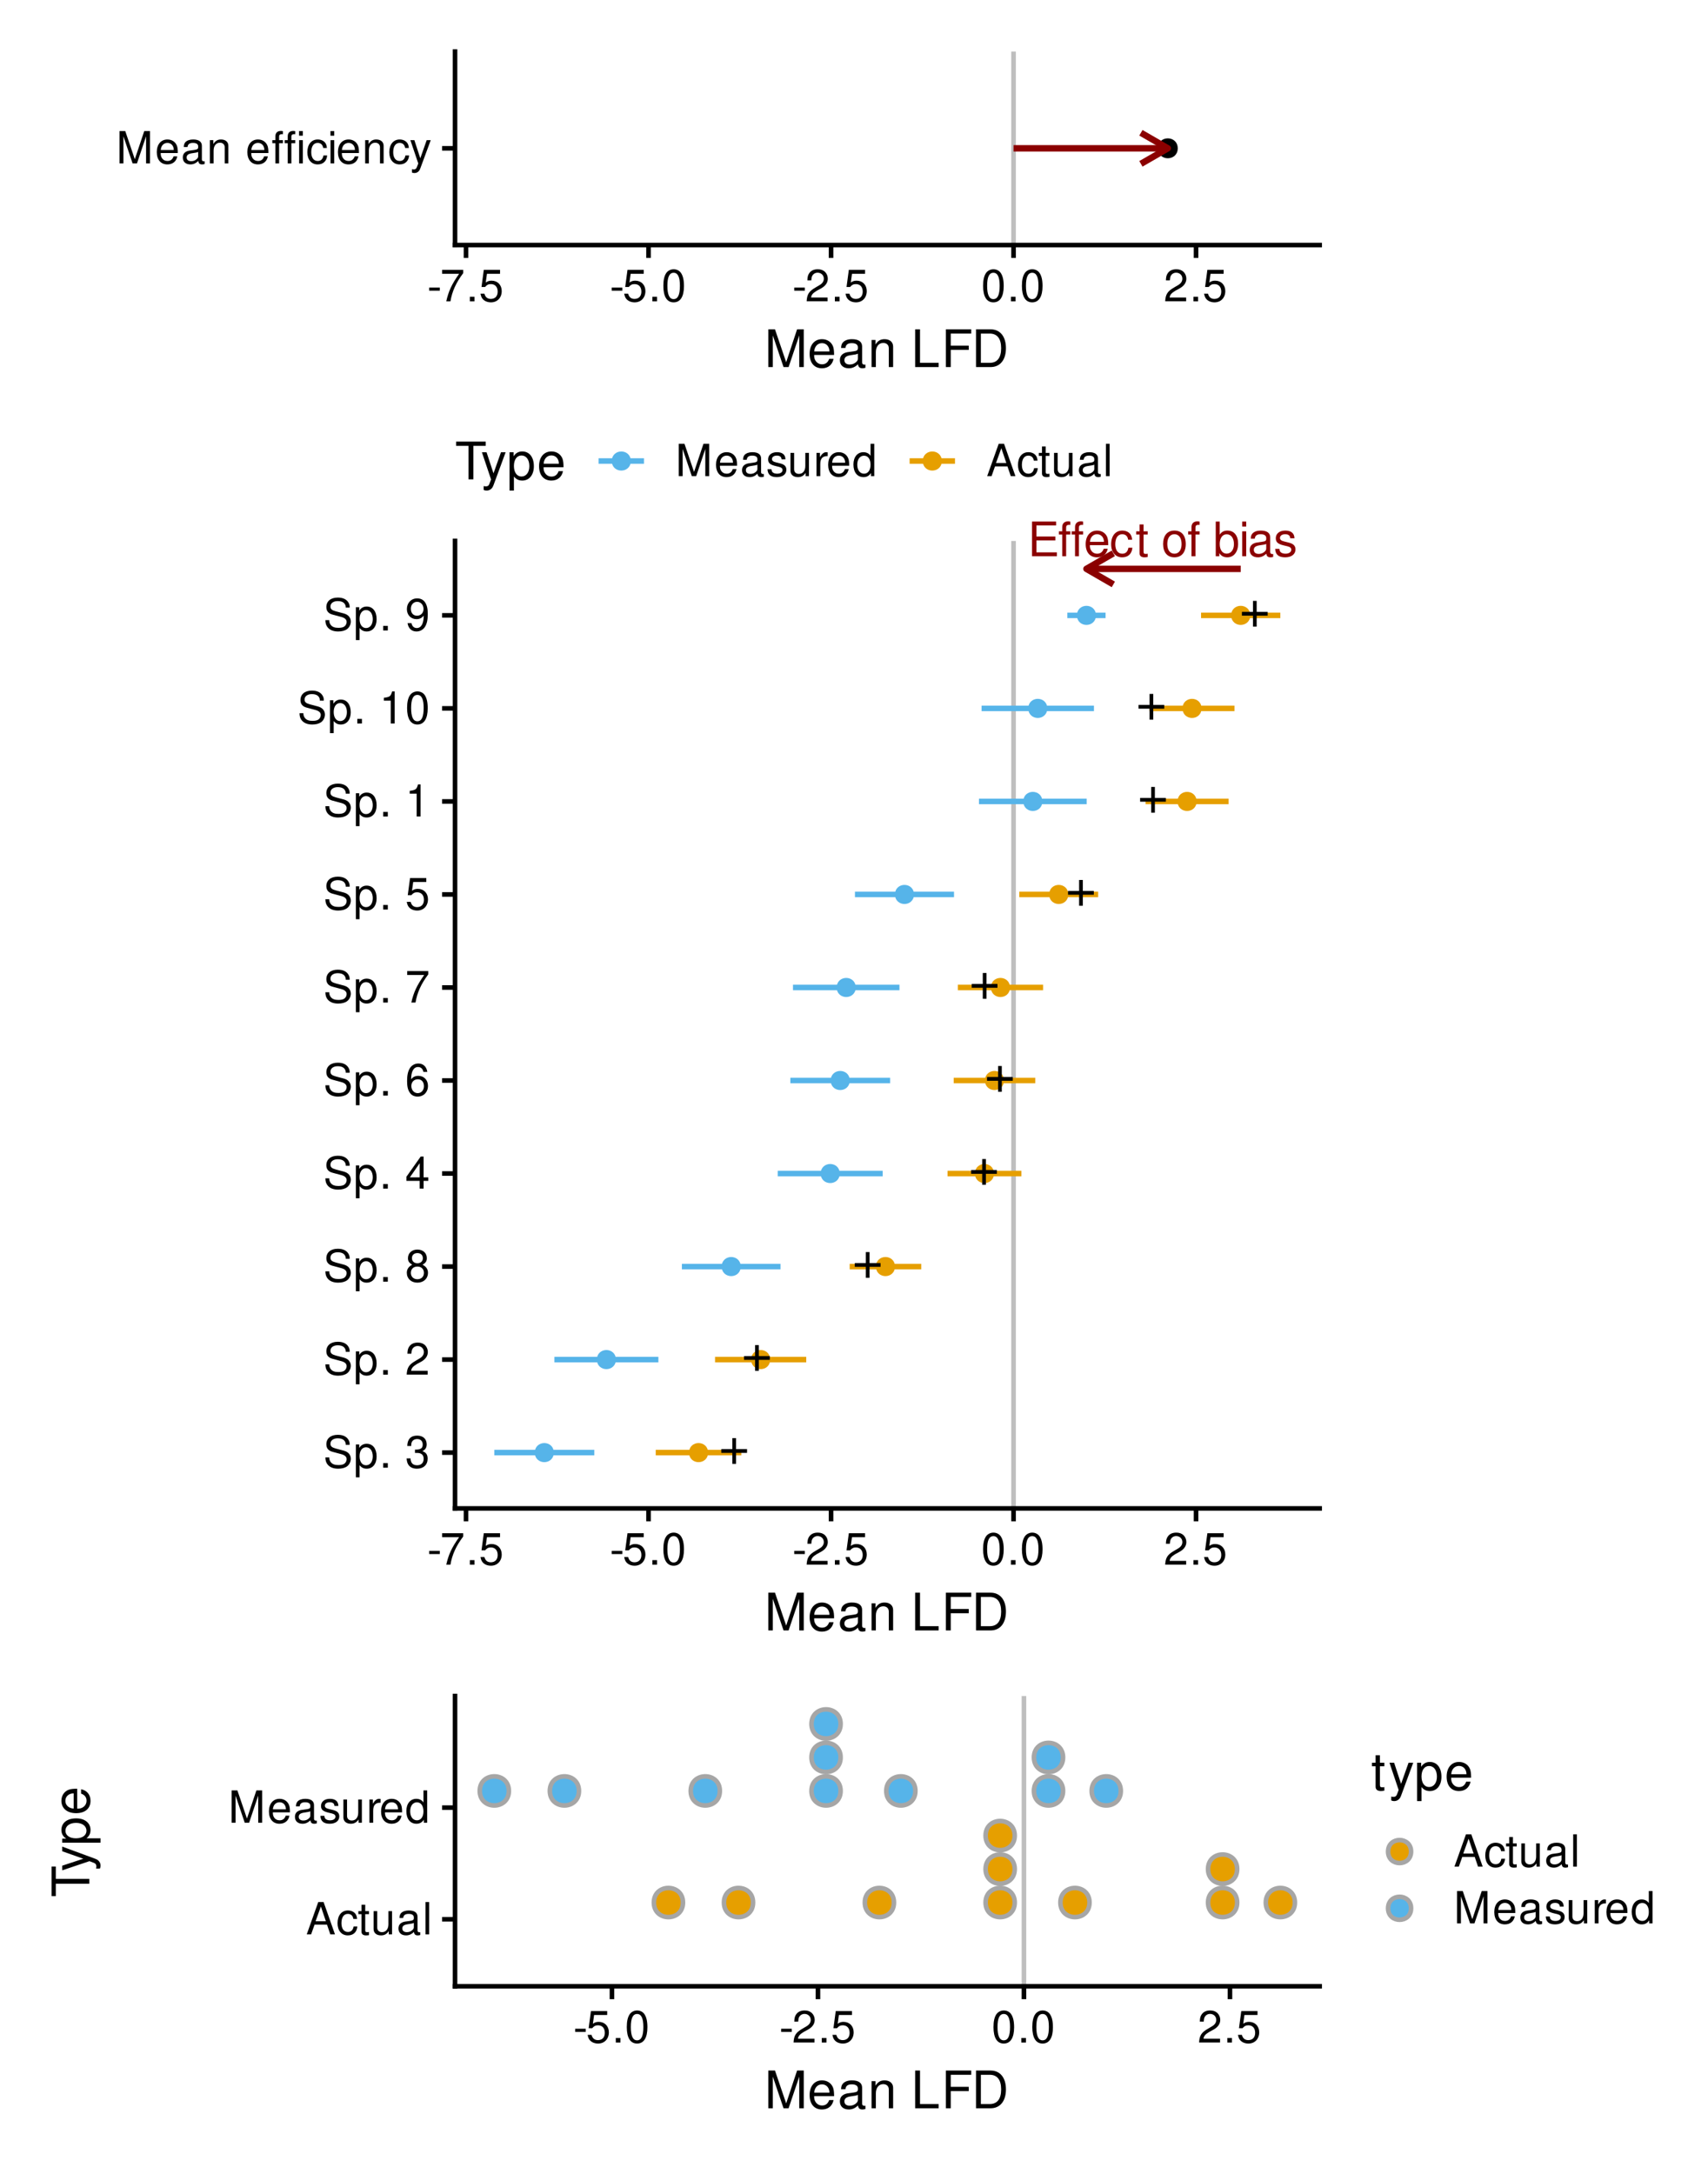 <?xml version="1.0" encoding="UTF-8"?>
<svg xmlns="http://www.w3.org/2000/svg" xmlns:xlink="http://www.w3.org/1999/xlink" width="396" height="504" viewBox="0 0 396 504">
<defs>
<g>
<g id="glyph-0-0">
</g>
<g id="glyph-0-1">
<path d="M 4.812 0 L 6.922 -6.281 L 6.922 0 L 7.828 0 L 7.828 -7.5 L 6.5 -7.5 L 4.312 -0.969 L 2.094 -7.5 L 0.766 -7.5 L 0.766 0 L 1.672 0 L 1.672 -6.281 L 3.797 0 Z M 4.812 0 "/>
</g>
<g id="glyph-0-2">
<path d="M 5.281 -2.406 C 5.281 -3.234 5.219 -3.719 5.062 -4.125 C 4.703 -5 3.891 -5.547 2.875 -5.547 C 1.375 -5.547 0.406 -4.406 0.406 -2.625 C 0.406 -0.844 1.344 0.234 2.859 0.234 C 4.094 0.234 4.953 -0.469 5.156 -1.641 L 4.297 -1.641 C 4.062 -0.922 3.578 -0.562 2.891 -0.562 C 2.344 -0.562 1.875 -0.797 1.594 -1.25 C 1.391 -1.562 1.312 -1.875 1.312 -2.406 Z M 1.328 -3.109 C 1.391 -4.109 2 -4.75 2.875 -4.75 C 3.75 -4.75 4.344 -4.078 4.344 -3.109 Z M 1.328 -3.109 "/>
</g>
<g id="glyph-0-3">
<path d="M 5.5 -0.5 C 5.406 -0.484 5.359 -0.484 5.312 -0.484 C 5.016 -0.484 4.859 -0.641 4.859 -0.906 L 4.859 -4.078 C 4.859 -5.031 4.156 -5.547 2.828 -5.547 C 2.031 -5.547 1.406 -5.312 1.031 -4.922 C 0.797 -4.641 0.688 -4.328 0.672 -3.797 L 1.531 -3.797 C 1.609 -4.453 2 -4.75 2.797 -4.75 C 3.578 -4.75 4 -4.469 4 -3.953 L 4 -3.719 C 3.984 -3.359 3.797 -3.219 3.109 -3.125 C 1.891 -2.969 1.703 -2.938 1.375 -2.797 C 0.75 -2.531 0.438 -2.062 0.438 -1.359 C 0.438 -0.375 1.109 0.234 2.203 0.234 C 2.875 0.234 3.422 0 4.031 -0.562 C 4.094 0 4.359 0.234 4.922 0.234 C 5.094 0.234 5.219 0.219 5.5 0.141 Z M 4 -1.703 C 4 -1.406 3.922 -1.234 3.656 -1 C 3.312 -0.672 2.891 -0.516 2.391 -0.516 C 1.719 -0.516 1.328 -0.828 1.328 -1.375 C 1.328 -1.938 1.703 -2.234 2.625 -2.359 C 3.531 -2.484 3.719 -2.531 4 -2.656 Z M 4 -1.703 "/>
</g>
<g id="glyph-0-4">
<path d="M 0.719 -5.391 L 0.719 0 L 1.578 0 L 1.578 -2.969 C 1.578 -4.078 2.156 -4.797 3.047 -4.797 C 3.719 -4.797 4.156 -4.375 4.156 -3.734 L 4.156 0 L 5 0 L 5 -4.078 C 5 -4.969 4.344 -5.547 3.297 -5.547 C 2.5 -5.547 1.984 -5.234 1.516 -4.484 L 1.516 -5.391 Z M 0.719 -5.391 "/>
</g>
<g id="glyph-0-5">
</g>
<g id="glyph-0-6">
<path d="M 2.656 -5.391 L 1.766 -5.391 L 1.766 -6.234 C 1.766 -6.594 1.953 -6.781 2.359 -6.781 C 2.422 -6.781 2.453 -6.781 2.656 -6.766 L 2.656 -7.469 C 2.453 -7.516 2.344 -7.531 2.172 -7.531 C 1.375 -7.531 0.906 -7.078 0.906 -6.297 L 0.906 -5.391 L 0.188 -5.391 L 0.188 -4.688 L 0.906 -4.688 L 0.906 0 L 1.766 0 L 1.766 -4.688 L 2.656 -4.688 Z M 5.516 -5.391 L 4.609 -5.391 L 4.609 -6.234 C 4.609 -6.594 4.812 -6.781 5.219 -6.781 C 5.281 -6.781 5.312 -6.781 5.516 -6.766 L 5.516 -7.469 C 5.312 -7.516 5.203 -7.531 5.031 -7.531 C 4.234 -7.531 3.766 -7.078 3.766 -6.297 L 3.766 -5.391 L 3.047 -5.391 L 3.047 -4.688 L 3.766 -4.688 L 3.766 0 L 4.609 0 L 4.609 -4.688 L 5.516 -4.688 Z M 7.266 -5.391 L 6.406 -5.391 L 6.406 0 L 7.266 0 Z M 7.266 -7.5 L 6.391 -7.5 L 6.391 -6.422 L 7.266 -6.422 Z M 7.266 -7.5 "/>
</g>
<g id="glyph-0-7">
<path d="M 4.844 -3.578 C 4.797 -4.109 4.688 -4.438 4.484 -4.734 C 4.109 -5.25 3.469 -5.547 2.719 -5.547 C 1.25 -5.547 0.312 -4.391 0.312 -2.594 C 0.312 -0.859 1.25 0.234 2.703 0.234 C 3.984 0.234 4.797 -0.531 4.906 -1.844 L 4.047 -1.844 C 3.891 -0.984 3.453 -0.562 2.719 -0.562 C 1.781 -0.562 1.219 -1.328 1.219 -2.594 C 1.219 -3.953 1.766 -4.75 2.703 -4.75 C 3.422 -4.75 3.875 -4.328 3.984 -3.578 Z M 4.844 -3.578 "/>
</g>
<g id="glyph-0-8">
<path d="M 1.547 -5.391 L 0.688 -5.391 L 0.688 0 L 1.547 0 Z M 1.547 -7.5 L 0.672 -7.5 L 0.672 -6.422 L 1.547 -6.422 Z M 1.547 -7.5 "/>
</g>
<g id="glyph-0-9">
<path d="M 3.984 -5.391 L 2.5 -1.188 L 1.125 -5.391 L 0.203 -5.391 L 2.031 0.016 L 1.703 0.875 C 1.547 1.25 1.375 1.391 1 1.391 C 0.859 1.391 0.734 1.375 0.562 1.344 L 0.562 2.109 C 0.734 2.203 0.906 2.234 1.125 2.234 C 1.406 2.234 1.703 2.156 1.938 1.984 C 2.203 1.781 2.359 1.562 2.516 1.125 L 4.922 -5.391 Z M 3.984 -5.391 "/>
</g>
<g id="glyph-0-10">
<path d="M 2.922 -3.203 L 0.469 -3.203 L 0.469 -2.469 L 2.922 -2.469 Z M 2.922 -3.203 "/>
</g>
<g id="glyph-0-11">
<path d="M 5.344 -7.297 L 0.469 -7.297 L 0.469 -6.391 L 4.406 -6.391 C 2.672 -3.922 1.969 -2.391 1.422 0 L 2.391 0 C 2.781 -2.328 3.703 -4.344 5.344 -6.531 Z M 5.344 -7.297 "/>
</g>
<g id="glyph-0-12">
<path d="M 1.969 -1.062 L 0.891 -1.062 L 0.891 0 L 1.969 0 Z M 1.969 -1.062 "/>
</g>
<g id="glyph-0-13">
<path d="M 4.891 -7.297 L 1.125 -7.297 L 0.594 -3.328 L 1.422 -3.328 C 1.844 -3.828 2.188 -4 2.766 -4 C 3.75 -4 4.344 -3.328 4.344 -2.25 C 4.344 -1.203 3.75 -0.562 2.75 -0.562 C 1.969 -0.562 1.484 -0.969 1.266 -1.781 L 0.359 -1.781 C 0.484 -1.188 0.594 -0.906 0.797 -0.641 C 1.219 -0.078 1.953 0.234 2.781 0.234 C 4.25 0.234 5.281 -0.828 5.281 -2.375 C 5.281 -3.812 4.312 -4.797 2.922 -4.797 C 2.406 -4.797 2 -4.672 1.578 -4.359 L 1.859 -6.391 L 4.891 -6.391 Z M 4.891 -7.297 "/>
</g>
<g id="glyph-0-14">
<path d="M 2.828 -7.438 C 2.156 -7.438 1.531 -7.125 1.156 -6.625 C 0.672 -5.969 0.438 -4.969 0.438 -3.594 C 0.438 -1.094 1.266 0.234 2.828 0.234 C 4.375 0.234 5.219 -1.094 5.219 -3.531 C 5.219 -4.969 4.984 -5.938 4.5 -6.625 C 4.125 -7.141 3.516 -7.438 2.828 -7.438 Z M 2.828 -6.625 C 3.797 -6.625 4.281 -5.641 4.281 -3.625 C 4.281 -1.5 3.812 -0.516 2.812 -0.516 C 1.844 -0.516 1.375 -1.547 1.375 -3.594 C 1.375 -5.641 1.844 -6.625 2.828 -6.625 Z M 2.828 -6.625 "/>
</g>
<g id="glyph-0-15">
<path d="M 5.203 -0.891 L 1.375 -0.891 C 1.453 -1.516 1.781 -1.906 2.688 -2.453 L 3.719 -3.016 C 4.734 -3.594 5.25 -4.344 5.25 -5.266 C 5.25 -5.875 5 -6.453 4.578 -6.859 C 4.141 -7.25 3.609 -7.438 2.922 -7.438 C 2 -7.438 1.312 -7.109 0.906 -6.469 C 0.641 -6.078 0.531 -5.609 0.516 -4.859 L 1.422 -4.859 C 1.453 -5.359 1.516 -5.672 1.641 -5.906 C 1.875 -6.359 2.344 -6.641 2.891 -6.641 C 3.719 -6.641 4.328 -6.047 4.328 -5.25 C 4.328 -4.641 3.984 -4.141 3.344 -3.766 L 2.391 -3.203 C 0.875 -2.328 0.438 -1.641 0.344 -0.016 L 5.203 -0.016 Z M 5.203 -0.891 "/>
</g>
<g id="glyph-0-16">
<path d="M 6.125 -5.297 C 6.125 -5.812 6.094 -5.953 5.938 -6.297 C 5.516 -7.172 4.641 -7.625 3.375 -7.625 C 1.734 -7.625 0.719 -6.781 0.719 -5.422 C 0.719 -4.5 1.203 -3.922 2.188 -3.672 L 4.047 -3.172 C 5 -2.938 5.422 -2.547 5.422 -1.969 C 5.422 -1.562 5.219 -1.156 4.891 -0.922 C 4.594 -0.703 4.125 -0.609 3.516 -0.609 C 2.688 -0.609 2.156 -0.797 1.781 -1.234 C 1.516 -1.562 1.391 -1.922 1.391 -2.391 L 0.5 -2.391 C 0.5 -1.703 0.641 -1.25 0.938 -0.828 C 1.453 -0.125 2.312 0.234 3.453 0.234 C 4.344 0.234 5.078 0.031 5.562 -0.344 C 6.062 -0.734 6.391 -1.406 6.391 -2.062 C 6.391 -2.984 5.812 -3.656 4.797 -3.938 L 2.906 -4.438 C 2 -4.688 1.672 -4.969 1.672 -5.547 C 1.672 -6.312 2.344 -6.812 3.359 -6.812 C 4.547 -6.812 5.219 -6.281 5.219 -5.297 Z M 6.125 -5.297 "/>
</g>
<g id="glyph-0-17">
<path d="M 0.562 2.234 L 1.422 2.234 L 1.422 -0.562 C 1.875 -0.016 2.375 0.234 3.078 0.234 C 4.469 0.234 5.375 -0.891 5.375 -2.594 C 5.375 -4.406 4.5 -5.547 3.062 -5.547 C 2.328 -5.547 1.75 -5.219 1.344 -4.578 L 1.344 -5.391 L 0.562 -5.391 Z M 2.922 -4.734 C 3.859 -4.734 4.484 -3.906 4.484 -2.625 C 4.484 -1.391 3.859 -0.562 2.922 -0.562 C 2 -0.562 1.422 -1.391 1.422 -2.656 C 1.422 -3.922 2 -4.734 2.922 -4.734 Z M 2.922 -4.734 "/>
</g>
<g id="glyph-0-18">
<path d="M 2.266 -3.422 L 2.766 -3.422 C 3.75 -3.422 4.281 -2.969 4.281 -2.062 C 4.281 -1.125 3.719 -0.562 2.781 -0.562 C 1.781 -0.562 1.297 -1.062 1.234 -2.156 L 0.328 -2.156 C 0.375 -1.562 0.469 -1.172 0.641 -0.844 C 1.031 -0.125 1.734 0.234 2.734 0.234 C 4.234 0.234 5.203 -0.672 5.203 -2.078 C 5.203 -3.016 4.844 -3.531 3.969 -3.844 C 4.641 -4.125 4.984 -4.641 4.984 -5.391 C 4.984 -6.656 4.156 -7.438 2.766 -7.438 C 1.297 -7.438 0.516 -6.609 0.484 -5.031 L 1.391 -5.031 C 1.391 -5.484 1.438 -5.75 1.547 -5.969 C 1.766 -6.391 2.203 -6.641 2.781 -6.641 C 3.578 -6.641 4.062 -6.156 4.062 -5.359 C 4.062 -4.828 3.875 -4.516 3.469 -4.344 C 3.234 -4.234 2.906 -4.188 2.266 -4.188 Z M 2.266 -3.422 "/>
</g>
<g id="glyph-0-19">
<path d="M 4.016 -3.922 C 4.781 -4.375 5.016 -4.75 5.016 -5.453 C 5.016 -6.625 4.125 -7.438 2.828 -7.438 C 1.547 -7.438 0.641 -6.625 0.641 -5.453 C 0.641 -4.75 0.875 -4.391 1.625 -3.922 C 0.797 -3.5 0.375 -2.891 0.375 -2.062 C 0.375 -0.703 1.375 0.234 2.828 0.234 C 4.266 0.234 5.281 -0.703 5.281 -2.062 C 5.281 -2.891 4.859 -3.5 4.016 -3.922 Z M 2.828 -6.625 C 3.594 -6.625 4.094 -6.172 4.094 -5.422 C 4.094 -4.734 3.594 -4.266 2.828 -4.266 C 2.062 -4.266 1.562 -4.734 1.562 -5.453 C 1.562 -6.172 2.062 -6.625 2.828 -6.625 Z M 2.828 -3.5 C 3.734 -3.5 4.344 -2.906 4.344 -2.047 C 4.344 -1.156 3.75 -0.562 2.812 -0.562 C 1.922 -0.562 1.312 -1.172 1.312 -2.031 C 1.312 -2.922 1.906 -3.5 2.828 -3.5 Z M 2.828 -3.5 "/>
</g>
<g id="glyph-0-20">
<path d="M 3.359 -1.797 L 3.359 0 L 4.266 0 L 4.266 -1.797 L 5.344 -1.797 L 5.344 -2.609 L 4.266 -2.609 L 4.266 -7.438 L 3.594 -7.438 L 0.281 -2.75 L 0.281 -1.797 Z M 3.359 -2.609 L 1.078 -2.609 L 3.359 -5.891 Z M 3.359 -2.609 "/>
</g>
<g id="glyph-0-21">
<path d="M 5.125 -5.5 C 4.953 -6.719 4.156 -7.438 3.047 -7.438 C 2.25 -7.438 1.531 -7.047 1.094 -6.375 C 0.641 -5.641 0.438 -4.734 0.438 -3.391 C 0.438 -2.141 0.609 -1.344 1.062 -0.688 C 1.453 -0.078 2.094 0.234 2.891 0.234 C 4.281 0.234 5.281 -0.797 5.281 -2.25 C 5.281 -3.625 4.344 -4.578 3.047 -4.578 C 2.328 -4.578 1.766 -4.312 1.375 -3.766 C 1.375 -5.609 1.953 -6.625 2.984 -6.625 C 3.625 -6.625 4.078 -6.219 4.219 -5.5 Z M 2.938 -3.781 C 3.797 -3.781 4.344 -3.172 4.344 -2.172 C 4.344 -1.25 3.734 -0.562 2.906 -0.562 C 2.062 -0.562 1.422 -1.281 1.422 -2.219 C 1.422 -3.141 2.031 -3.781 2.938 -3.781 Z M 2.938 -3.781 "/>
</g>
<g id="glyph-0-22">
<path d="M 2.656 -5.297 L 2.656 0 L 3.562 0 L 3.562 -7.438 L 2.969 -7.438 C 2.656 -6.297 2.453 -6.141 1.047 -5.953 L 1.047 -5.297 Z M 2.656 -5.297 "/>
</g>
<g id="glyph-0-23">
<path d="M 0.547 -1.703 C 0.719 -0.484 1.5 0.234 2.609 0.234 C 3.422 0.234 4.141 -0.156 4.578 -0.828 C 5.031 -1.547 5.234 -2.453 5.234 -3.797 C 5.234 -5.062 5.047 -5.844 4.609 -6.516 C 4.219 -7.109 3.578 -7.438 2.781 -7.438 C 1.391 -7.438 0.391 -6.391 0.391 -4.953 C 0.391 -3.594 1.312 -2.625 2.625 -2.625 C 3.328 -2.625 3.828 -2.875 4.297 -3.438 C 4.281 -1.578 3.719 -0.562 2.672 -0.562 C 2.031 -0.562 1.594 -0.984 1.453 -1.703 Z M 2.766 -6.641 C 3.609 -6.641 4.25 -5.938 4.25 -4.969 C 4.25 -4.062 3.625 -3.422 2.734 -3.422 C 1.859 -3.422 1.312 -4.047 1.312 -5.031 C 1.312 -5.969 1.922 -6.641 2.766 -6.641 Z M 2.766 -6.641 "/>
</g>
<g id="glyph-0-24">
<path d="M 4.5 -3.891 C 4.5 -4.953 3.797 -5.547 2.547 -5.547 C 1.297 -5.547 0.484 -4.891 0.484 -3.891 C 0.484 -3.047 0.922 -2.656 2.188 -2.344 L 2.984 -2.156 C 3.594 -2 3.828 -1.781 3.828 -1.406 C 3.828 -0.891 3.328 -0.562 2.578 -0.562 C 2.109 -0.562 1.719 -0.688 1.5 -0.922 C 1.375 -1.062 1.312 -1.219 1.25 -1.609 L 0.344 -1.609 C 0.391 -0.359 1.094 0.234 2.5 0.234 C 3.859 0.234 4.719 -0.438 4.719 -1.469 C 4.719 -2.266 4.266 -2.719 3.203 -2.969 L 2.375 -3.172 C 1.672 -3.328 1.375 -3.562 1.375 -3.938 C 1.375 -4.438 1.812 -4.75 2.516 -4.75 C 3.203 -4.75 3.578 -4.453 3.594 -3.891 Z M 4.5 -3.891 "/>
</g>
<g id="glyph-0-25">
<path d="M 4.953 0 L 4.953 -5.391 L 4.109 -5.391 L 4.109 -2.328 C 4.109 -1.234 3.531 -0.516 2.625 -0.516 C 1.953 -0.516 1.516 -0.922 1.516 -1.578 L 1.516 -5.391 L 0.672 -5.391 L 0.672 -1.234 C 0.672 -0.344 1.344 0.234 2.391 0.234 C 3.172 0.234 3.688 -0.047 4.188 -0.75 L 4.188 0 Z M 4.953 0 "/>
</g>
<g id="glyph-0-26">
<path d="M 0.703 -5.391 L 0.703 0 L 1.578 0 L 1.578 -2.797 C 1.578 -4.094 2.125 -4.672 3.297 -4.641 L 3.297 -5.516 C 3.156 -5.531 3.078 -5.547 2.969 -5.547 C 2.422 -5.547 2 -5.219 1.5 -4.406 L 1.5 -5.391 Z M 0.703 -5.391 "/>
</g>
<g id="glyph-0-27">
<path d="M 5.094 -7.5 L 4.234 -7.5 L 4.234 -4.703 C 3.875 -5.25 3.297 -5.547 2.578 -5.547 C 1.188 -5.547 0.266 -4.422 0.266 -2.703 C 0.266 -0.891 1.156 0.234 2.609 0.234 C 3.359 0.234 3.859 -0.047 4.328 -0.703 L 4.328 0 L 5.094 0 Z M 2.719 -4.734 C 3.656 -4.734 4.234 -3.922 4.234 -2.625 C 4.234 -1.391 3.641 -0.562 2.734 -0.562 C 1.781 -0.562 1.156 -1.391 1.156 -2.656 C 1.156 -3.906 1.781 -4.734 2.719 -4.734 Z M 2.719 -4.734 "/>
</g>
<g id="glyph-0-28">
<path d="M 4.875 -2.25 L 5.641 0 L 6.719 0 L 4.078 -7.5 L 2.844 -7.5 L 0.172 0 L 1.188 0 L 1.984 -2.25 Z M 4.609 -3.047 L 2.219 -3.047 L 3.453 -6.469 Z M 4.609 -3.047 "/>
</g>
<g id="glyph-0-29">
<path d="M 2.609 -5.391 L 1.734 -5.391 L 1.734 -6.875 L 0.875 -6.875 L 0.875 -5.391 L 0.141 -5.391 L 0.141 -4.688 L 0.875 -4.688 L 0.875 -0.609 C 0.875 -0.062 1.25 0.234 1.906 0.234 C 2.141 0.234 2.328 0.219 2.609 0.172 L 2.609 -0.562 C 2.484 -0.531 2.375 -0.516 2.203 -0.516 C 1.828 -0.516 1.734 -0.609 1.734 -1 L 1.734 -4.688 L 2.609 -4.688 Z M 2.609 -5.391 "/>
</g>
<g id="glyph-0-30">
<path d="M 1.562 -7.5 L 0.703 -7.5 L 0.703 0 L 1.562 0 Z M 1.562 -7.5 "/>
</g>
<g id="glyph-1-0">
</g>
<g id="glyph-1-1">
<path d="M 5.609 0 L 8.078 -7.328 L 8.078 0 L 9.125 0 L 9.125 -8.75 L 7.578 -8.75 L 5.047 -1.125 L 2.453 -8.75 L 0.906 -8.75 L 0.906 0 L 1.953 0 L 1.953 -7.328 L 4.438 0 Z M 5.609 0 "/>
</g>
<g id="glyph-1-2">
<path d="M 6.156 -2.812 C 6.156 -3.766 6.078 -4.344 5.906 -4.812 C 5.5 -5.844 4.531 -6.469 3.359 -6.469 C 1.609 -6.469 0.484 -5.141 0.484 -3.062 C 0.484 -0.984 1.562 0.281 3.344 0.281 C 4.781 0.281 5.766 -0.547 6.031 -1.906 L 5.016 -1.906 C 4.734 -1.078 4.172 -0.641 3.375 -0.641 C 2.734 -0.641 2.203 -0.938 1.859 -1.469 C 1.625 -1.828 1.531 -2.188 1.531 -2.812 Z M 1.547 -3.625 C 1.625 -4.781 2.344 -5.547 3.344 -5.547 C 4.375 -5.547 5.078 -4.75 5.078 -3.625 Z M 1.547 -3.625 "/>
</g>
<g id="glyph-1-3">
<path d="M 6.422 -0.594 C 6.312 -0.562 6.266 -0.562 6.203 -0.562 C 5.859 -0.562 5.656 -0.75 5.656 -1.062 L 5.656 -4.75 C 5.656 -5.875 4.844 -6.469 3.297 -6.469 C 2.375 -6.469 1.641 -6.203 1.219 -5.734 C 0.922 -5.406 0.797 -5.047 0.781 -4.422 L 1.781 -4.422 C 1.875 -5.203 2.328 -5.547 3.266 -5.547 C 4.172 -5.547 4.672 -5.203 4.672 -4.609 L 4.672 -4.344 C 4.656 -3.906 4.438 -3.75 3.625 -3.641 C 2.203 -3.469 1.984 -3.422 1.609 -3.266 C 0.875 -2.953 0.5 -2.406 0.5 -1.578 C 0.5 -0.438 1.297 0.281 2.562 0.281 C 3.359 0.281 4 0 4.703 -0.641 C 4.781 0 5.094 0.281 5.734 0.281 C 5.953 0.281 6.078 0.25 6.422 0.172 Z M 4.672 -1.984 C 4.672 -1.641 4.578 -1.438 4.266 -1.156 C 3.859 -0.797 3.375 -0.594 2.781 -0.594 C 2 -0.594 1.547 -0.969 1.547 -1.609 C 1.547 -2.266 1.984 -2.609 3.062 -2.766 C 4.125 -2.906 4.328 -2.953 4.672 -3.109 Z M 4.672 -1.984 "/>
</g>
<g id="glyph-1-4">
<path d="M 0.844 -6.281 L 0.844 0 L 1.844 0 L 1.844 -3.469 C 1.844 -4.75 2.516 -5.594 3.547 -5.594 C 4.344 -5.594 4.844 -5.109 4.844 -4.359 L 4.844 0 L 5.844 0 L 5.844 -4.75 C 5.844 -5.797 5.062 -6.469 3.859 -6.469 C 2.922 -6.469 2.312 -6.109 1.766 -5.234 L 1.766 -6.281 Z M 0.844 -6.281 "/>
</g>
<g id="glyph-1-5">
</g>
<g id="glyph-1-6">
<path d="M 2.078 -8.75 L 0.953 -8.75 L 0.953 0 L 6.391 0 L 6.391 -0.984 L 2.078 -0.984 Z M 2.078 -8.75 "/>
</g>
<g id="glyph-1-7">
<path d="M 2.203 -3.984 L 6.375 -3.984 L 6.375 -4.969 L 2.203 -4.969 L 2.203 -7.766 L 6.953 -7.766 L 6.953 -8.75 L 1.078 -8.75 L 1.078 0 L 2.203 0 Z M 2.203 -3.984 "/>
</g>
<g id="glyph-1-8">
<path d="M 1.062 0 L 4.438 0 C 6.641 0 8 -1.656 8 -4.375 C 8 -7.094 6.656 -8.75 4.438 -8.75 L 1.062 -8.75 Z M 2.188 -0.984 L 2.188 -7.766 L 4.25 -7.766 C 5.969 -7.766 6.891 -6.594 6.891 -4.375 C 6.891 -2.141 5.969 -0.984 4.25 -0.984 Z M 2.188 -0.984 "/>
</g>
<g id="glyph-1-9">
<path d="M 4.25 -7.766 L 7.109 -7.766 L 7.109 -8.75 L 0.25 -8.75 L 0.25 -7.766 L 3.125 -7.766 L 3.125 0 L 4.25 0 Z M 4.25 -7.766 "/>
</g>
<g id="glyph-1-10">
<path d="M 4.656 -6.281 L 2.922 -1.391 L 1.312 -6.281 L 0.234 -6.281 L 2.359 0.031 L 1.984 1.016 C 1.812 1.469 1.594 1.625 1.172 1.625 C 1.016 1.625 0.859 1.609 0.641 1.562 L 0.641 2.453 C 0.859 2.562 1.062 2.609 1.312 2.609 C 1.641 2.609 1.984 2.516 2.25 2.312 C 2.562 2.094 2.75 1.828 2.938 1.312 L 5.734 -6.281 Z M 4.656 -6.281 "/>
</g>
<g id="glyph-1-11">
<path d="M 0.641 2.609 L 1.656 2.609 L 1.656 -0.656 C 2.188 -0.016 2.766 0.281 3.594 0.281 C 5.219 0.281 6.281 -1.031 6.281 -3.031 C 6.281 -5.141 5.25 -6.469 3.578 -6.469 C 2.719 -6.469 2.047 -6.078 1.578 -5.344 L 1.578 -6.281 L 0.641 -6.281 Z M 3.406 -5.531 C 4.516 -5.531 5.234 -4.562 5.234 -3.062 C 5.234 -1.625 4.5 -0.656 3.406 -0.656 C 2.344 -0.656 1.656 -1.625 1.656 -3.094 C 1.656 -4.578 2.344 -5.531 3.406 -5.531 Z M 3.406 -5.531 "/>
</g>
<g id="glyph-1-12">
<path d="M 3.047 -6.281 L 2.016 -6.281 L 2.016 -8.016 L 1.016 -8.016 L 1.016 -6.281 L 0.172 -6.281 L 0.172 -5.469 L 1.016 -5.469 L 1.016 -0.719 C 1.016 -0.078 1.453 0.281 2.234 0.281 C 2.5 0.281 2.719 0.25 3.047 0.188 L 3.047 -0.641 C 2.906 -0.609 2.766 -0.594 2.562 -0.594 C 2.141 -0.594 2.016 -0.719 2.016 -1.156 L 2.016 -5.469 L 3.047 -5.469 Z M 3.047 -6.281 "/>
</g>
<g id="glyph-2-0">
</g>
<g id="glyph-2-1">
<path d="M 2.016 -3.672 L 6.406 -3.672 L 6.406 -4.578 L 2.016 -4.578 L 2.016 -7.141 L 6.578 -7.141 L 6.578 -8.047 L 1 -8.047 L 1 0 L 6.766 0 L 6.766 -0.906 L 2.016 -0.906 Z M 2.016 -3.672 "/>
</g>
<g id="glyph-2-2">
<path d="M 2.875 -5.781 L 1.906 -5.781 L 1.906 -6.688 C 1.906 -7.078 2.125 -7.281 2.547 -7.281 C 2.625 -7.281 2.656 -7.281 2.875 -7.266 L 2.875 -8.031 C 2.656 -8.078 2.547 -8.094 2.359 -8.094 C 1.5 -8.094 1 -7.594 1 -6.766 L 1 -5.781 L 0.219 -5.781 L 0.219 -5.031 L 1 -5.031 L 1 0 L 1.906 0 L 1.906 -5.031 L 2.875 -5.031 Z M 5.844 -5.781 L 4.875 -5.781 L 4.875 -6.688 C 4.875 -7.078 5.094 -7.281 5.531 -7.281 C 5.594 -7.281 5.641 -7.281 5.844 -7.266 L 5.844 -8.031 C 5.641 -8.078 5.516 -8.094 5.328 -8.094 C 4.469 -8.094 3.969 -7.594 3.969 -6.766 L 3.969 -5.781 L 3.188 -5.781 L 3.188 -5.031 L 3.969 -5.031 L 3.969 0 L 4.875 0 L 4.875 -5.031 L 5.844 -5.031 Z M 5.844 -5.781 "/>
</g>
<g id="glyph-2-3">
<path d="M 5.672 -2.578 C 5.672 -3.469 5.594 -4 5.438 -4.438 C 5.062 -5.375 4.172 -5.953 3.094 -5.953 C 1.484 -5.953 0.438 -4.734 0.438 -2.812 C 0.438 -0.906 1.438 0.25 3.078 0.25 C 4.391 0.25 5.312 -0.5 5.547 -1.75 L 4.625 -1.75 C 4.359 -1 3.844 -0.594 3.109 -0.594 C 2.516 -0.594 2.016 -0.859 1.719 -1.344 C 1.484 -1.672 1.406 -2.016 1.406 -2.578 Z M 1.422 -3.344 C 1.5 -4.406 2.156 -5.109 3.078 -5.109 C 4.016 -5.109 4.672 -4.375 4.672 -3.344 Z M 1.422 -3.344 "/>
</g>
<g id="glyph-2-4">
<path d="M 5.203 -3.844 C 5.156 -4.406 5.031 -4.766 4.812 -5.094 C 4.422 -5.641 3.719 -5.953 2.922 -5.953 C 1.344 -5.953 0.344 -4.719 0.344 -2.797 C 0.344 -0.922 1.344 0.25 2.906 0.25 C 4.281 0.25 5.156 -0.578 5.266 -1.984 L 4.344 -1.984 C 4.188 -1.062 3.719 -0.594 2.922 -0.594 C 1.906 -0.594 1.297 -1.422 1.297 -2.797 C 1.297 -4.234 1.906 -5.109 2.906 -5.109 C 3.672 -5.109 4.172 -4.656 4.281 -3.844 Z M 5.203 -3.844 "/>
</g>
<g id="glyph-2-5">
<path d="M 2.812 -5.781 L 1.859 -5.781 L 1.859 -7.375 L 0.938 -7.375 L 0.938 -5.781 L 0.156 -5.781 L 0.156 -5.031 L 0.938 -5.031 L 0.938 -0.656 C 0.938 -0.062 1.344 0.25 2.062 0.25 C 2.297 0.25 2.5 0.234 2.812 0.172 L 2.812 -0.594 C 2.672 -0.562 2.547 -0.547 2.359 -0.547 C 1.969 -0.547 1.859 -0.656 1.859 -1.078 L 1.859 -5.031 L 2.812 -5.031 Z M 2.812 -5.781 "/>
</g>
<g id="glyph-2-6">
</g>
<g id="glyph-2-7">
<path d="M 3 -5.953 C 1.375 -5.953 0.391 -4.797 0.391 -2.844 C 0.391 -0.891 1.375 0.25 3.016 0.25 C 4.656 0.25 5.641 -0.906 5.641 -2.812 C 5.641 -4.812 4.688 -5.953 3 -5.953 Z M 3.016 -5.109 C 4.047 -5.109 4.672 -4.25 4.672 -2.812 C 4.672 -1.453 4.031 -0.594 3.016 -0.594 C 1.984 -0.594 1.359 -1.453 1.359 -2.844 C 1.359 -4.25 1.984 -5.109 3.016 -5.109 Z M 3.016 -5.109 "/>
</g>
<g id="glyph-2-8">
<path d="M 2.844 -5.781 L 1.891 -5.781 L 1.891 -6.688 C 1.891 -7.078 2.094 -7.281 2.531 -7.281 C 2.609 -7.281 2.641 -7.281 2.844 -7.266 L 2.844 -8.031 C 2.641 -8.078 2.516 -8.094 2.328 -8.094 C 1.484 -8.094 0.969 -7.594 0.969 -6.766 L 0.969 -5.781 L 0.203 -5.781 L 0.203 -5.031 L 0.969 -5.031 L 0.969 0 L 1.891 0 L 1.891 -5.031 L 2.844 -5.031 Z M 2.844 -5.781 "/>
</g>
<g id="glyph-2-9">
<path d="M 0.594 -8.047 L 0.594 0 L 1.422 0 L 1.422 -0.734 C 1.859 -0.062 2.453 0.25 3.266 0.25 C 4.781 0.25 5.781 -1 5.781 -2.922 C 5.781 -4.797 4.844 -5.953 3.297 -5.953 C 2.5 -5.953 1.938 -5.656 1.516 -5 L 1.516 -8.047 Z M 3.125 -5.094 C 4.156 -5.094 4.812 -4.203 4.812 -2.812 C 4.812 -1.5 4.125 -0.609 3.125 -0.609 C 2.141 -0.609 1.516 -1.484 1.516 -2.844 C 1.516 -4.203 2.141 -5.094 3.125 -5.094 Z M 3.125 -5.094 "/>
</g>
<g id="glyph-2-10">
<path d="M 1.656 -5.781 L 0.734 -5.781 L 0.734 0 L 1.656 0 Z M 1.656 -8.047 L 0.734 -8.047 L 0.734 -6.891 L 1.656 -6.891 Z M 1.656 -8.047 "/>
</g>
<g id="glyph-2-11">
<path d="M 5.906 -0.547 C 5.812 -0.516 5.766 -0.516 5.719 -0.516 C 5.391 -0.516 5.219 -0.688 5.219 -0.969 L 5.219 -4.375 C 5.219 -5.406 4.469 -5.953 3.031 -5.953 C 2.188 -5.953 1.516 -5.719 1.109 -5.281 C 0.844 -4.984 0.734 -4.656 0.719 -4.078 L 1.641 -4.078 C 1.719 -4.781 2.141 -5.109 3 -5.109 C 3.844 -5.109 4.297 -4.797 4.297 -4.234 L 4.297 -4 C 4.281 -3.594 4.094 -3.453 3.344 -3.359 C 2.031 -3.188 1.828 -3.141 1.484 -3 C 0.812 -2.719 0.469 -2.203 0.469 -1.453 C 0.469 -0.406 1.188 0.25 2.359 0.25 C 3.094 0.25 3.672 0 4.328 -0.594 C 4.391 0 4.688 0.25 5.281 0.25 C 5.484 0.25 5.594 0.234 5.906 0.156 Z M 4.297 -1.828 C 4.297 -1.516 4.203 -1.328 3.938 -1.078 C 3.562 -0.734 3.109 -0.547 2.562 -0.547 C 1.844 -0.547 1.422 -0.891 1.422 -1.484 C 1.422 -2.094 1.828 -2.391 2.812 -2.547 C 3.797 -2.672 3.984 -2.719 4.297 -2.859 Z M 4.297 -1.828 "/>
</g>
<g id="glyph-2-12">
<path d="M 4.844 -4.172 C 4.828 -5.312 4.078 -5.953 2.734 -5.953 C 1.391 -5.953 0.516 -5.266 0.516 -4.188 C 0.516 -3.281 0.984 -2.844 2.359 -2.516 L 3.219 -2.312 C 3.859 -2.156 4.109 -1.922 4.109 -1.516 C 4.109 -0.969 3.562 -0.594 2.766 -0.594 C 2.266 -0.594 1.844 -0.734 1.609 -0.984 C 1.469 -1.156 1.406 -1.312 1.344 -1.719 L 0.375 -1.719 C 0.422 -0.391 1.172 0.25 2.688 0.25 C 4.141 0.25 5.078 -0.469 5.078 -1.578 C 5.078 -2.438 4.578 -2.922 3.438 -3.188 L 2.547 -3.406 C 1.797 -3.578 1.484 -3.828 1.484 -4.234 C 1.484 -4.766 1.953 -5.109 2.703 -5.109 C 3.453 -5.109 3.844 -4.781 3.859 -4.172 Z M 4.844 -4.172 "/>
</g>
<g id="glyph-3-0">
</g>
<g id="glyph-3-1">
<path d="M 6.578 -3.297 L 4.031 -3.297 L 4.031 -5.844 L 3.172 -5.844 L 3.172 -3.297 L 0.609 -3.297 L 0.609 -2.422 L 3.172 -2.422 L 3.172 0.125 L 4.031 0.125 L 4.031 -2.422 L 6.578 -2.422 Z M 6.578 -3.297 "/>
</g>
<g id="glyph-4-0">
</g>
<g id="glyph-4-1">
<path d="M -7.766 -4.25 L -7.766 -7.109 L -8.75 -7.109 L -8.75 -0.25 L -7.766 -0.25 L -7.766 -3.125 L 0 -3.125 L 0 -4.25 Z M -7.766 -4.25 "/>
</g>
<g id="glyph-4-2">
<path d="M -6.281 -4.656 L -1.391 -2.922 L -6.281 -1.312 L -6.281 -0.234 L 0.031 -2.359 L 1.016 -1.984 C 1.469 -1.812 1.625 -1.594 1.625 -1.172 C 1.625 -1.016 1.609 -0.859 1.562 -0.641 L 2.453 -0.641 C 2.562 -0.859 2.609 -1.062 2.609 -1.312 C 2.609 -1.641 2.516 -1.984 2.312 -2.25 C 2.094 -2.562 1.828 -2.75 1.312 -2.938 L -6.281 -5.734 Z M -6.281 -4.656 "/>
</g>
<g id="glyph-4-3">
<path d="M 2.609 -0.641 L 2.609 -1.656 L -0.656 -1.656 C -0.016 -2.188 0.281 -2.766 0.281 -3.594 C 0.281 -5.219 -1.031 -6.281 -3.031 -6.281 C -5.141 -6.281 -6.469 -5.25 -6.469 -3.578 C -6.469 -2.719 -6.078 -2.047 -5.344 -1.578 L -6.281 -1.578 L -6.281 -0.641 Z M -5.531 -3.406 C -5.531 -4.516 -4.562 -5.234 -3.062 -5.234 C -1.625 -5.234 -0.656 -4.5 -0.656 -3.406 C -0.656 -2.344 -1.625 -1.656 -3.094 -1.656 C -4.578 -1.656 -5.531 -2.344 -5.531 -3.406 Z M -5.531 -3.406 "/>
</g>
<g id="glyph-4-4">
<path d="M -2.812 -6.156 C -3.766 -6.156 -4.344 -6.078 -4.812 -5.906 C -5.844 -5.5 -6.469 -4.531 -6.469 -3.359 C -6.469 -1.609 -5.141 -0.484 -3.062 -0.484 C -0.984 -0.484 0.281 -1.562 0.281 -3.344 C 0.281 -4.781 -0.547 -5.766 -1.906 -6.031 L -1.906 -5.016 C -1.078 -4.734 -0.641 -4.172 -0.641 -3.375 C -0.641 -2.734 -0.938 -2.203 -1.469 -1.859 C -1.828 -1.625 -2.188 -1.531 -2.812 -1.531 Z M -3.625 -1.547 C -4.781 -1.625 -5.547 -2.344 -5.547 -3.344 C -5.547 -4.375 -4.75 -5.078 -3.625 -5.078 Z M -3.625 -1.547 "/>
</g>
</g>
<clipPath id="clip-0">
<path clip-rule="nonzero" d="M 234 11.957 L 236 11.957 L 236 56.816 L 234 56.816 Z M 234 11.957 "/>
</clipPath>
<clipPath id="clip-1">
<path clip-rule="nonzero" d="M 236 393.215 L 238 393.215 L 238 460.508 L 236 460.508 Z M 236 393.215 "/>
</clipPath>
</defs>
<rect x="-39.6" y="-50.4" width="475.2" height="604.8" fill="rgb(100%, 100%, 100%)" fill-opacity="1"/>
<g clip-path="url(#clip-0)">
<path fill="none" stroke-width="1.067" stroke-linecap="butt" stroke-linejoin="round" stroke="rgb(74.51%, 74.51%, 74.51%)" stroke-opacity="1" stroke-miterlimit="10" d="M 234.992 56.816 L 234.992 11.957 "/>
</g>
<path fill-rule="nonzero" fill="rgb(0%, 0%, 0%)" fill-opacity="1" stroke-width="0.709" stroke-linecap="round" stroke-linejoin="round" stroke="rgb(0%, 0%, 0%)" stroke-opacity="1" stroke-miterlimit="10" d="M 272.711 34.387 C 272.711 36.992 268.801 36.992 268.801 34.387 C 268.801 31.777 272.711 31.777 272.711 34.387 "/>
<path fill="none" stroke-width="1.494" stroke-linecap="butt" stroke-linejoin="round" stroke="rgb(54.51%, 0%, 0%)" stroke-opacity="1" stroke-miterlimit="10" d="M 234.992 34.387 L 270.754 34.387 "/>
<path fill="none" stroke-width="1.494" stroke-linecap="butt" stroke-linejoin="round" stroke="rgb(54.51%, 0%, 0%)" stroke-opacity="1" stroke-miterlimit="10" d="M 264.52 37.984 L 270.754 34.387 L 264.52 30.785 "/>
<path fill="none" stroke-width="1.067" stroke-linecap="square" stroke-linejoin="round" stroke="rgb(0%, 0%, 0%)" stroke-opacity="1" stroke-miterlimit="10" d="M 105.496 56.816 L 105.496 11.957 "/>
<g fill="rgb(0%, 0%, 0%)" fill-opacity="1">
<use xlink:href="#glyph-0-1" x="26.945" y="37.885"/>
<use xlink:href="#glyph-0-2" x="35.945" y="37.885"/>
<use xlink:href="#glyph-0-3" x="41.945" y="37.885"/>
<use xlink:href="#glyph-0-4" x="47.945" y="37.885"/>
<use xlink:href="#glyph-0-5" x="53.945" y="37.885"/>
<use xlink:href="#glyph-0-2" x="56.945" y="37.885"/>
<use xlink:href="#glyph-0-6" x="62.945" y="37.885"/>
<use xlink:href="#glyph-0-7" x="70.945" y="37.885"/>
<use xlink:href="#glyph-0-8" x="75.945" y="37.885"/>
<use xlink:href="#glyph-0-2" x="77.945" y="37.885"/>
<use xlink:href="#glyph-0-4" x="83.945" y="37.885"/>
<use xlink:href="#glyph-0-7" x="89.945" y="37.885"/>
<use xlink:href="#glyph-0-9" x="94.945" y="37.885"/>
</g>
<path fill="none" stroke-width="1.067" stroke-linecap="butt" stroke-linejoin="round" stroke="rgb(0%, 0%, 0%)" stroke-opacity="1" stroke-miterlimit="10" d="M 102.504 34.387 L 105.496 34.387 "/>
<path fill="none" stroke-width="1.067" stroke-linecap="square" stroke-linejoin="round" stroke="rgb(0%, 0%, 0%)" stroke-opacity="1" stroke-miterlimit="10" d="M 105.496 56.816 L 305.961 56.816 "/>
<path fill="none" stroke-width="1.067" stroke-linecap="butt" stroke-linejoin="round" stroke="rgb(0%, 0%, 0%)" stroke-opacity="1" stroke-miterlimit="10" d="M 108.043 59.805 L 108.043 56.816 "/>
<path fill="none" stroke-width="1.067" stroke-linecap="butt" stroke-linejoin="round" stroke="rgb(0%, 0%, 0%)" stroke-opacity="1" stroke-miterlimit="10" d="M 150.359 59.805 L 150.359 56.816 "/>
<path fill="none" stroke-width="1.067" stroke-linecap="butt" stroke-linejoin="round" stroke="rgb(0%, 0%, 0%)" stroke-opacity="1" stroke-miterlimit="10" d="M 192.676 59.805 L 192.676 56.816 "/>
<path fill="none" stroke-width="1.067" stroke-linecap="butt" stroke-linejoin="round" stroke="rgb(0%, 0%, 0%)" stroke-opacity="1" stroke-miterlimit="10" d="M 234.992 59.805 L 234.992 56.816 "/>
<path fill="none" stroke-width="1.067" stroke-linecap="butt" stroke-linejoin="round" stroke="rgb(0%, 0%, 0%)" stroke-opacity="1" stroke-miterlimit="10" d="M 277.305 59.805 L 277.305 56.816 "/>
<g fill="rgb(0%, 0%, 0%)" fill-opacity="1">
<use xlink:href="#glyph-0-10" x="99.043" y="69.865"/>
<use xlink:href="#glyph-0-11" x="102.043" y="69.865"/>
<use xlink:href="#glyph-0-12" x="108.043" y="69.865"/>
<use xlink:href="#glyph-0-13" x="111.043" y="69.865"/>
</g>
<g fill="rgb(0%, 0%, 0%)" fill-opacity="1">
<use xlink:href="#glyph-0-10" x="141.359" y="69.865"/>
<use xlink:href="#glyph-0-13" x="144.359" y="69.865"/>
<use xlink:href="#glyph-0-12" x="150.359" y="69.865"/>
<use xlink:href="#glyph-0-14" x="153.359" y="69.865"/>
</g>
<g fill="rgb(0%, 0%, 0%)" fill-opacity="1">
<use xlink:href="#glyph-0-10" x="183.676" y="69.865"/>
<use xlink:href="#glyph-0-15" x="186.676" y="69.865"/>
<use xlink:href="#glyph-0-12" x="192.676" y="69.865"/>
<use xlink:href="#glyph-0-13" x="195.676" y="69.865"/>
</g>
<g fill="rgb(0%, 0%, 0%)" fill-opacity="1">
<use xlink:href="#glyph-0-14" x="227.492" y="69.865"/>
<use xlink:href="#glyph-0-12" x="233.492" y="69.865"/>
<use xlink:href="#glyph-0-14" x="236.492" y="69.865"/>
</g>
<g fill="rgb(0%, 0%, 0%)" fill-opacity="1">
<use xlink:href="#glyph-0-15" x="269.805" y="69.865"/>
<use xlink:href="#glyph-0-12" x="275.805" y="69.865"/>
<use xlink:href="#glyph-0-13" x="278.805" y="69.865"/>
</g>
<g fill="rgb(0%, 0%, 0%)" fill-opacity="1">
<use xlink:href="#glyph-1-1" x="177.227" y="85.104"/>
<use xlink:href="#glyph-1-2" x="187.227" y="85.104"/>
<use xlink:href="#glyph-1-3" x="194.227" y="85.104"/>
<use xlink:href="#glyph-1-4" x="201.227" y="85.104"/>
<use xlink:href="#glyph-1-5" x="208.227" y="85.104"/>
<use xlink:href="#glyph-1-6" x="211.227" y="85.104"/>
<use xlink:href="#glyph-1-7" x="218.227" y="85.104"/>
<use xlink:href="#glyph-1-8" x="225.227" y="85.104"/>
</g>
<path fill="none" stroke-width="1.067" stroke-linecap="butt" stroke-linejoin="round" stroke="rgb(74.51%, 74.51%, 74.51%)" stroke-opacity="1" stroke-miterlimit="10" d="M 234.992 349.719 L 234.992 125.418 "/>
<path fill="none" stroke-width="1.28" stroke-linecap="butt" stroke-linejoin="round" stroke="rgb(33.725%, 70.588%, 91.373%)" stroke-opacity="1" stroke-miterlimit="10" d="M 227.578 164.238 L 253.633 164.238 "/>
<path fill="none" stroke-width="1.28" stroke-linecap="butt" stroke-linejoin="round" stroke="rgb(33.725%, 70.588%, 91.373%)" stroke-opacity="1" stroke-miterlimit="10" d="M 226.973 185.805 L 251.945 185.805 "/>
<path fill="none" stroke-width="1.28" stroke-linecap="butt" stroke-linejoin="round" stroke="rgb(33.725%, 70.588%, 91.373%)" stroke-opacity="1" stroke-miterlimit="10" d="M 183.852 228.941 L 208.539 228.941 "/>
<path fill="none" stroke-width="1.28" stroke-linecap="butt" stroke-linejoin="round" stroke="rgb(33.725%, 70.588%, 91.373%)" stroke-opacity="1" stroke-miterlimit="10" d="M 180.316 272.078 L 204.648 272.078 "/>
<path fill="none" stroke-width="1.28" stroke-linecap="butt" stroke-linejoin="round" stroke="rgb(33.725%, 70.588%, 91.373%)" stroke-opacity="1" stroke-miterlimit="10" d="M 128.535 315.211 L 152.648 315.211 "/>
<path fill="none" stroke-width="1.28" stroke-linecap="butt" stroke-linejoin="round" stroke="rgb(33.725%, 70.588%, 91.373%)" stroke-opacity="1" stroke-miterlimit="10" d="M 114.605 336.777 L 137.785 336.777 "/>
<path fill="none" stroke-width="1.28" stroke-linecap="butt" stroke-linejoin="round" stroke="rgb(33.725%, 70.588%, 91.373%)" stroke-opacity="1" stroke-miterlimit="10" d="M 183.242 250.508 L 206.371 250.508 "/>
<path fill="none" stroke-width="1.28" stroke-linecap="butt" stroke-linejoin="round" stroke="rgb(33.725%, 70.588%, 91.373%)" stroke-opacity="1" stroke-miterlimit="10" d="M 198.219 207.375 L 221.188 207.375 "/>
<path fill="none" stroke-width="1.28" stroke-linecap="butt" stroke-linejoin="round" stroke="rgb(33.725%, 70.588%, 91.373%)" stroke-opacity="1" stroke-miterlimit="10" d="M 158.094 293.645 L 180.965 293.645 "/>
<path fill="none" stroke-width="1.28" stroke-linecap="butt" stroke-linejoin="round" stroke="rgb(90.196%, 62.353%, 0%)" stroke-opacity="1" stroke-miterlimit="10" d="M 165.785 315.211 L 186.926 315.211 "/>
<path fill="none" stroke-width="1.28" stroke-linecap="butt" stroke-linejoin="round" stroke="rgb(90.196%, 62.353%, 0%)" stroke-opacity="1" stroke-miterlimit="10" d="M 152.031 336.777 L 171.891 336.777 "/>
<path fill="none" stroke-width="1.28" stroke-linecap="butt" stroke-linejoin="round" stroke="rgb(90.196%, 62.353%, 0%)" stroke-opacity="1" stroke-miterlimit="10" d="M 222.082 228.941 L 241.836 228.941 "/>
<path fill="none" stroke-width="1.28" stroke-linecap="butt" stroke-linejoin="round" stroke="rgb(90.196%, 62.353%, 0%)" stroke-opacity="1" stroke-miterlimit="10" d="M 266.527 164.238 L 286.211 164.238 "/>
<path fill="none" stroke-width="1.28" stroke-linecap="butt" stroke-linejoin="round" stroke="rgb(90.196%, 62.353%, 0%)" stroke-opacity="1" stroke-miterlimit="10" d="M 265.594 185.805 L 284.855 185.805 "/>
<path fill="none" stroke-width="1.28" stroke-linecap="butt" stroke-linejoin="round" stroke="rgb(90.196%, 62.353%, 0%)" stroke-opacity="1" stroke-miterlimit="10" d="M 221.113 250.508 L 240.031 250.508 "/>
<path fill="none" stroke-width="1.28" stroke-linecap="butt" stroke-linejoin="round" stroke="rgb(90.196%, 62.353%, 0%)" stroke-opacity="1" stroke-miterlimit="10" d="M 278.469 142.672 L 296.848 142.672 "/>
<path fill="none" stroke-width="1.28" stroke-linecap="butt" stroke-linejoin="round" stroke="rgb(90.196%, 62.353%, 0%)" stroke-opacity="1" stroke-miterlimit="10" d="M 236.324 207.375 L 254.609 207.375 "/>
<path fill="none" stroke-width="1.28" stroke-linecap="butt" stroke-linejoin="round" stroke="rgb(90.196%, 62.353%, 0%)" stroke-opacity="1" stroke-miterlimit="10" d="M 219.684 272.078 L 236.812 272.078 "/>
<path fill="none" stroke-width="1.28" stroke-linecap="butt" stroke-linejoin="round" stroke="rgb(90.196%, 62.353%, 0%)" stroke-opacity="1" stroke-miterlimit="10" d="M 197 293.645 L 213.59 293.645 "/>
<path fill="none" stroke-width="1.28" stroke-linecap="butt" stroke-linejoin="round" stroke="rgb(33.725%, 70.588%, 91.373%)" stroke-opacity="1" stroke-miterlimit="10" d="M 247.461 142.672 L 256.328 142.672 "/>
<path fill-rule="nonzero" fill="rgb(33.725%, 70.588%, 91.373%)" fill-opacity="1" stroke-width="1.063" stroke-linecap="round" stroke-linejoin="round" stroke="rgb(33.725%, 70.588%, 91.373%)" stroke-opacity="1" stroke-miterlimit="10" d="M 242.289 164.238 C 242.289 166.484 238.922 166.484 238.922 164.238 C 238.922 161.992 242.289 161.992 242.289 164.238 "/>
<path fill-rule="nonzero" fill="rgb(33.725%, 70.588%, 91.373%)" fill-opacity="1" stroke-width="1.063" stroke-linecap="round" stroke-linejoin="round" stroke="rgb(33.725%, 70.588%, 91.373%)" stroke-opacity="1" stroke-miterlimit="10" d="M 241.145 185.805 C 241.145 188.051 237.777 188.051 237.777 185.805 C 237.777 183.562 241.145 183.562 241.145 185.805 "/>
<path fill-rule="nonzero" fill="rgb(33.725%, 70.588%, 91.373%)" fill-opacity="1" stroke-width="1.063" stroke-linecap="round" stroke-linejoin="round" stroke="rgb(33.725%, 70.588%, 91.373%)" stroke-opacity="1" stroke-miterlimit="10" d="M 197.879 228.941 C 197.879 231.188 194.512 231.188 194.512 228.941 C 194.512 226.695 197.879 226.695 197.879 228.941 "/>
<path fill-rule="nonzero" fill="rgb(33.725%, 70.588%, 91.373%)" fill-opacity="1" stroke-width="1.063" stroke-linecap="round" stroke-linejoin="round" stroke="rgb(33.725%, 70.588%, 91.373%)" stroke-opacity="1" stroke-miterlimit="10" d="M 194.168 272.078 C 194.168 274.32 190.801 274.32 190.801 272.078 C 190.801 269.832 194.168 269.832 194.168 272.078 "/>
<path fill-rule="nonzero" fill="rgb(33.725%, 70.588%, 91.373%)" fill-opacity="1" stroke-width="1.063" stroke-linecap="round" stroke-linejoin="round" stroke="rgb(33.725%, 70.588%, 91.373%)" stroke-opacity="1" stroke-miterlimit="10" d="M 142.277 315.211 C 142.277 317.457 138.91 317.457 138.91 315.211 C 138.91 312.965 142.277 312.965 142.277 315.211 "/>
<path fill-rule="nonzero" fill="rgb(33.725%, 70.588%, 91.373%)" fill-opacity="1" stroke-width="1.063" stroke-linecap="round" stroke-linejoin="round" stroke="rgb(33.725%, 70.588%, 91.373%)" stroke-opacity="1" stroke-miterlimit="10" d="M 127.879 336.777 C 127.879 339.023 124.512 339.023 124.512 336.777 C 124.512 334.535 127.879 334.535 127.879 336.777 "/>
<path fill-rule="nonzero" fill="rgb(33.725%, 70.588%, 91.373%)" fill-opacity="1" stroke-width="1.063" stroke-linecap="round" stroke-linejoin="round" stroke="rgb(33.725%, 70.588%, 91.373%)" stroke-opacity="1" stroke-miterlimit="10" d="M 196.492 250.508 C 196.492 252.754 193.121 252.754 193.121 250.508 C 193.121 248.262 196.492 248.262 196.492 250.508 "/>
<path fill-rule="nonzero" fill="rgb(33.725%, 70.588%, 91.373%)" fill-opacity="1" stroke-width="1.063" stroke-linecap="round" stroke-linejoin="round" stroke="rgb(33.725%, 70.588%, 91.373%)" stroke-opacity="1" stroke-miterlimit="10" d="M 211.387 207.375 C 211.387 209.617 208.02 209.617 208.02 207.375 C 208.02 205.129 211.387 205.129 211.387 207.375 "/>
<path fill-rule="nonzero" fill="rgb(33.725%, 70.588%, 91.373%)" fill-opacity="1" stroke-width="1.063" stroke-linecap="round" stroke-linejoin="round" stroke="rgb(33.725%, 70.588%, 91.373%)" stroke-opacity="1" stroke-miterlimit="10" d="M 171.215 293.645 C 171.215 295.891 167.848 295.891 167.848 293.645 C 167.848 291.398 171.215 291.398 171.215 293.645 "/>
<path fill-rule="nonzero" fill="rgb(90.196%, 62.353%, 0%)" fill-opacity="1" stroke-width="1.063" stroke-linecap="round" stroke-linejoin="round" stroke="rgb(90.196%, 62.353%, 0%)" stroke-opacity="1" stroke-miterlimit="10" d="M 178.039 315.211 C 178.039 317.457 174.672 317.457 174.672 315.211 C 174.672 312.965 178.039 312.965 178.039 315.211 "/>
<path fill-rule="nonzero" fill="rgb(90.196%, 62.353%, 0%)" fill-opacity="1" stroke-width="1.063" stroke-linecap="round" stroke-linejoin="round" stroke="rgb(90.196%, 62.353%, 0%)" stroke-opacity="1" stroke-miterlimit="10" d="M 163.645 336.777 C 163.645 339.023 160.277 339.023 160.277 336.777 C 160.277 334.535 163.645 334.535 163.645 336.777 "/>
<path fill-rule="nonzero" fill="rgb(90.196%, 62.353%, 0%)" fill-opacity="1" stroke-width="1.063" stroke-linecap="round" stroke-linejoin="round" stroke="rgb(90.196%, 62.353%, 0%)" stroke-opacity="1" stroke-miterlimit="10" d="M 233.645 228.941 C 233.645 231.188 230.273 231.188 230.273 228.941 C 230.273 226.695 233.645 226.695 233.645 228.941 "/>
<path fill-rule="nonzero" fill="rgb(90.196%, 62.353%, 0%)" fill-opacity="1" stroke-width="1.063" stroke-linecap="round" stroke-linejoin="round" stroke="rgb(90.196%, 62.353%, 0%)" stroke-opacity="1" stroke-miterlimit="10" d="M 278.055 164.238 C 278.055 166.484 274.688 166.484 274.688 164.238 C 274.688 161.992 278.055 161.992 278.055 164.238 "/>
<path fill-rule="nonzero" fill="rgb(90.196%, 62.353%, 0%)" fill-opacity="1" stroke-width="1.063" stroke-linecap="round" stroke-linejoin="round" stroke="rgb(90.196%, 62.353%, 0%)" stroke-opacity="1" stroke-miterlimit="10" d="M 276.91 185.805 C 276.91 188.051 273.539 188.051 273.539 185.805 C 273.539 183.562 276.91 183.562 276.91 185.805 "/>
<path fill-rule="nonzero" fill="rgb(90.196%, 62.353%, 0%)" fill-opacity="1" stroke-width="1.063" stroke-linecap="round" stroke-linejoin="round" stroke="rgb(90.196%, 62.353%, 0%)" stroke-opacity="1" stroke-miterlimit="10" d="M 232.254 250.508 C 232.254 252.754 228.887 252.754 228.887 250.508 C 228.887 248.262 232.254 248.262 232.254 250.508 "/>
<path fill-rule="nonzero" fill="rgb(90.196%, 62.353%, 0%)" fill-opacity="1" stroke-width="1.063" stroke-linecap="round" stroke-linejoin="round" stroke="rgb(90.196%, 62.353%, 0%)" stroke-opacity="1" stroke-miterlimit="10" d="M 289.344 142.672 C 289.344 144.914 285.973 144.914 285.973 142.672 C 285.973 140.426 289.344 140.426 289.344 142.672 "/>
<path fill-rule="nonzero" fill="rgb(90.196%, 62.353%, 0%)" fill-opacity="1" stroke-width="1.063" stroke-linecap="round" stroke-linejoin="round" stroke="rgb(90.196%, 62.353%, 0%)" stroke-opacity="1" stroke-miterlimit="10" d="M 247.152 207.375 C 247.152 209.617 243.781 209.617 243.781 207.375 C 243.781 205.129 247.152 205.129 247.152 207.375 "/>
<path fill-rule="nonzero" fill="rgb(90.196%, 62.353%, 0%)" fill-opacity="1" stroke-width="1.063" stroke-linecap="round" stroke-linejoin="round" stroke="rgb(90.196%, 62.353%, 0%)" stroke-opacity="1" stroke-miterlimit="10" d="M 229.93 272.078 C 229.93 274.32 226.562 274.32 226.562 272.078 C 226.562 269.832 229.93 269.832 229.93 272.078 "/>
<path fill-rule="nonzero" fill="rgb(90.196%, 62.353%, 0%)" fill-opacity="1" stroke-width="1.063" stroke-linecap="round" stroke-linejoin="round" stroke="rgb(90.196%, 62.353%, 0%)" stroke-opacity="1" stroke-miterlimit="10" d="M 206.977 293.645 C 206.977 295.891 203.609 295.891 203.609 293.645 C 203.609 291.398 206.977 291.398 206.977 293.645 "/>
<path fill-rule="nonzero" fill="rgb(33.725%, 70.588%, 91.373%)" fill-opacity="1" stroke-width="1.063" stroke-linecap="round" stroke-linejoin="round" stroke="rgb(33.725%, 70.588%, 91.373%)" stroke-opacity="1" stroke-miterlimit="10" d="M 253.578 142.672 C 253.578 144.914 250.211 144.914 250.211 142.672 C 250.211 140.426 253.578 140.426 253.578 142.672 "/>
<path fill="none" stroke-width="1.494" stroke-linecap="butt" stroke-linejoin="round" stroke="rgb(54.51%, 0%, 0%)" stroke-opacity="1" stroke-miterlimit="10" d="M 287.66 131.887 L 251.895 131.887 "/>
<path fill="none" stroke-width="1.494" stroke-linecap="butt" stroke-linejoin="round" stroke="rgb(54.51%, 0%, 0%)" stroke-opacity="1" stroke-miterlimit="10" d="M 258.129 128.285 L 251.895 131.887 L 258.129 135.488 "/>
<g fill="rgb(54.51%, 0%, 0%)" fill-opacity="1">
<use xlink:href="#glyph-2-1" x="238.277" y="128.966"/>
<use xlink:href="#glyph-2-2" x="245.277" y="128.966"/>
<use xlink:href="#glyph-2-3" x="251.277" y="128.966"/>
<use xlink:href="#glyph-2-4" x="257.277" y="128.966"/>
<use xlink:href="#glyph-2-5" x="263.277" y="128.966"/>
<use xlink:href="#glyph-2-6" x="266.277" y="128.966"/>
<use xlink:href="#glyph-2-7" x="269.277" y="128.966"/>
<use xlink:href="#glyph-2-8" x="275.277" y="128.966"/>
<use xlink:href="#glyph-2-6" x="278.277" y="128.966"/>
<use xlink:href="#glyph-2-9" x="281.277" y="128.966"/>
<use xlink:href="#glyph-2-10" x="287.277" y="128.966"/>
<use xlink:href="#glyph-2-11" x="289.277" y="128.966"/>
<use xlink:href="#glyph-2-12" x="295.277" y="128.966"/>
</g>
<g fill="rgb(0%, 0%, 0%)" fill-opacity="1">
<use xlink:href="#glyph-3-1" x="166.621" y="339.263"/>
</g>
<g fill="rgb(0%, 0%, 0%)" fill-opacity="1">
<use xlink:href="#glyph-3-1" x="171.895" y="317.696"/>
</g>
<g fill="rgb(0%, 0%, 0%)" fill-opacity="1">
<use xlink:href="#glyph-3-1" x="197.574" y="296.13"/>
</g>
<g fill="rgb(0%, 0%, 0%)" fill-opacity="1">
<use xlink:href="#glyph-3-1" x="224.551" y="274.563"/>
</g>
<g fill="rgb(0%, 0%, 0%)" fill-opacity="1">
<use xlink:href="#glyph-3-1" x="228.234" y="252.993"/>
</g>
<g fill="rgb(0%, 0%, 0%)" fill-opacity="1">
<use xlink:href="#glyph-3-1" x="224.684" y="231.427"/>
</g>
<g fill="rgb(0%, 0%, 0%)" fill-opacity="1">
<use xlink:href="#glyph-3-1" x="247.02" y="209.86"/>
</g>
<g fill="rgb(0%, 0%, 0%)" fill-opacity="1">
<use xlink:href="#glyph-3-1" x="263.727" y="188.29"/>
</g>
<g fill="rgb(0%, 0%, 0%)" fill-opacity="1">
<use xlink:href="#glyph-3-1" x="263.355" y="166.724"/>
</g>
<g fill="rgb(0%, 0%, 0%)" fill-opacity="1">
<use xlink:href="#glyph-3-1" x="287.328" y="145.157"/>
</g>
<path fill="none" stroke-width="1.067" stroke-linecap="square" stroke-linejoin="round" stroke="rgb(0%, 0%, 0%)" stroke-opacity="1" stroke-miterlimit="10" d="M 105.496 349.719 L 105.496 125.418 "/>
<g fill="rgb(0%, 0%, 0%)" fill-opacity="1">
<use xlink:href="#glyph-0-16" x="74.945" y="340.275"/>
<use xlink:href="#glyph-0-17" x="81.945" y="340.275"/>
<use xlink:href="#glyph-0-12" x="87.945" y="340.275"/>
<use xlink:href="#glyph-0-5" x="90.945" y="340.275"/>
<use xlink:href="#glyph-0-18" x="93.945" y="340.275"/>
</g>
<g fill="rgb(0%, 0%, 0%)" fill-opacity="1">
<use xlink:href="#glyph-0-16" x="74.945" y="318.709"/>
<use xlink:href="#glyph-0-17" x="81.945" y="318.709"/>
<use xlink:href="#glyph-0-12" x="87.945" y="318.709"/>
<use xlink:href="#glyph-0-5" x="90.945" y="318.709"/>
<use xlink:href="#glyph-0-15" x="93.945" y="318.709"/>
</g>
<g fill="rgb(0%, 0%, 0%)" fill-opacity="1">
<use xlink:href="#glyph-0-16" x="74.945" y="297.143"/>
<use xlink:href="#glyph-0-17" x="81.945" y="297.143"/>
<use xlink:href="#glyph-0-12" x="87.945" y="297.143"/>
<use xlink:href="#glyph-0-5" x="90.945" y="297.143"/>
<use xlink:href="#glyph-0-19" x="93.945" y="297.143"/>
</g>
<g fill="rgb(0%, 0%, 0%)" fill-opacity="1">
<use xlink:href="#glyph-0-16" x="74.945" y="275.576"/>
<use xlink:href="#glyph-0-17" x="81.945" y="275.576"/>
<use xlink:href="#glyph-0-12" x="87.945" y="275.576"/>
<use xlink:href="#glyph-0-5" x="90.945" y="275.576"/>
<use xlink:href="#glyph-0-20" x="93.945" y="275.576"/>
</g>
<g fill="rgb(0%, 0%, 0%)" fill-opacity="1">
<use xlink:href="#glyph-0-16" x="74.945" y="254.006"/>
<use xlink:href="#glyph-0-17" x="81.945" y="254.006"/>
<use xlink:href="#glyph-0-12" x="87.945" y="254.006"/>
<use xlink:href="#glyph-0-5" x="90.945" y="254.006"/>
<use xlink:href="#glyph-0-21" x="93.945" y="254.006"/>
</g>
<g fill="rgb(0%, 0%, 0%)" fill-opacity="1">
<use xlink:href="#glyph-0-16" x="74.945" y="232.439"/>
<use xlink:href="#glyph-0-17" x="81.945" y="232.439"/>
<use xlink:href="#glyph-0-12" x="87.945" y="232.439"/>
<use xlink:href="#glyph-0-5" x="90.945" y="232.439"/>
<use xlink:href="#glyph-0-11" x="93.945" y="232.439"/>
</g>
<g fill="rgb(0%, 0%, 0%)" fill-opacity="1">
<use xlink:href="#glyph-0-16" x="74.945" y="210.873"/>
<use xlink:href="#glyph-0-17" x="81.945" y="210.873"/>
<use xlink:href="#glyph-0-12" x="87.945" y="210.873"/>
<use xlink:href="#glyph-0-5" x="90.945" y="210.873"/>
<use xlink:href="#glyph-0-13" x="93.945" y="210.873"/>
</g>
<g fill="rgb(0%, 0%, 0%)" fill-opacity="1">
<use xlink:href="#glyph-0-16" x="74.945" y="189.303"/>
<use xlink:href="#glyph-0-17" x="81.945" y="189.303"/>
<use xlink:href="#glyph-0-12" x="87.945" y="189.303"/>
<use xlink:href="#glyph-0-5" x="90.945" y="189.303"/>
<use xlink:href="#glyph-0-22" x="93.945" y="189.303"/>
</g>
<g fill="rgb(0%, 0%, 0%)" fill-opacity="1">
<use xlink:href="#glyph-0-16" x="68.945" y="167.736"/>
<use xlink:href="#glyph-0-17" x="75.945" y="167.736"/>
<use xlink:href="#glyph-0-12" x="81.945" y="167.736"/>
<use xlink:href="#glyph-0-5" x="84.945" y="167.736"/>
<use xlink:href="#glyph-0-22" x="87.945" y="167.736"/>
<use xlink:href="#glyph-0-14" x="93.945" y="167.736"/>
</g>
<g fill="rgb(0%, 0%, 0%)" fill-opacity="1">
<use xlink:href="#glyph-0-16" x="74.945" y="146.17"/>
<use xlink:href="#glyph-0-17" x="81.945" y="146.17"/>
<use xlink:href="#glyph-0-12" x="87.945" y="146.17"/>
<use xlink:href="#glyph-0-5" x="90.945" y="146.17"/>
<use xlink:href="#glyph-0-23" x="93.945" y="146.17"/>
</g>
<path fill="none" stroke-width="1.067" stroke-linecap="butt" stroke-linejoin="round" stroke="rgb(0%, 0%, 0%)" stroke-opacity="1" stroke-miterlimit="10" d="M 102.504 336.777 L 105.496 336.777 "/>
<path fill="none" stroke-width="1.067" stroke-linecap="butt" stroke-linejoin="round" stroke="rgb(0%, 0%, 0%)" stroke-opacity="1" stroke-miterlimit="10" d="M 102.504 315.211 L 105.496 315.211 "/>
<path fill="none" stroke-width="1.067" stroke-linecap="butt" stroke-linejoin="round" stroke="rgb(0%, 0%, 0%)" stroke-opacity="1" stroke-miterlimit="10" d="M 102.504 293.645 L 105.496 293.645 "/>
<path fill="none" stroke-width="1.067" stroke-linecap="butt" stroke-linejoin="round" stroke="rgb(0%, 0%, 0%)" stroke-opacity="1" stroke-miterlimit="10" d="M 102.504 272.078 L 105.496 272.078 "/>
<path fill="none" stroke-width="1.067" stroke-linecap="butt" stroke-linejoin="round" stroke="rgb(0%, 0%, 0%)" stroke-opacity="1" stroke-miterlimit="10" d="M 102.504 250.508 L 105.496 250.508 "/>
<path fill="none" stroke-width="1.067" stroke-linecap="butt" stroke-linejoin="round" stroke="rgb(0%, 0%, 0%)" stroke-opacity="1" stroke-miterlimit="10" d="M 102.504 228.941 L 105.496 228.941 "/>
<path fill="none" stroke-width="1.067" stroke-linecap="butt" stroke-linejoin="round" stroke="rgb(0%, 0%, 0%)" stroke-opacity="1" stroke-miterlimit="10" d="M 102.504 207.375 L 105.496 207.375 "/>
<path fill="none" stroke-width="1.067" stroke-linecap="butt" stroke-linejoin="round" stroke="rgb(0%, 0%, 0%)" stroke-opacity="1" stroke-miterlimit="10" d="M 102.504 185.805 L 105.496 185.805 "/>
<path fill="none" stroke-width="1.067" stroke-linecap="butt" stroke-linejoin="round" stroke="rgb(0%, 0%, 0%)" stroke-opacity="1" stroke-miterlimit="10" d="M 102.504 164.238 L 105.496 164.238 "/>
<path fill="none" stroke-width="1.067" stroke-linecap="butt" stroke-linejoin="round" stroke="rgb(0%, 0%, 0%)" stroke-opacity="1" stroke-miterlimit="10" d="M 102.504 142.672 L 105.496 142.672 "/>
<path fill="none" stroke-width="1.067" stroke-linecap="square" stroke-linejoin="round" stroke="rgb(0%, 0%, 0%)" stroke-opacity="1" stroke-miterlimit="10" d="M 105.496 349.719 L 305.961 349.719 "/>
<path fill="none" stroke-width="1.067" stroke-linecap="butt" stroke-linejoin="round" stroke="rgb(0%, 0%, 0%)" stroke-opacity="1" stroke-miterlimit="10" d="M 108.043 352.707 L 108.043 349.719 "/>
<path fill="none" stroke-width="1.067" stroke-linecap="butt" stroke-linejoin="round" stroke="rgb(0%, 0%, 0%)" stroke-opacity="1" stroke-miterlimit="10" d="M 150.359 352.707 L 150.359 349.719 "/>
<path fill="none" stroke-width="1.067" stroke-linecap="butt" stroke-linejoin="round" stroke="rgb(0%, 0%, 0%)" stroke-opacity="1" stroke-miterlimit="10" d="M 192.676 352.707 L 192.676 349.719 "/>
<path fill="none" stroke-width="1.067" stroke-linecap="butt" stroke-linejoin="round" stroke="rgb(0%, 0%, 0%)" stroke-opacity="1" stroke-miterlimit="10" d="M 234.992 352.707 L 234.992 349.719 "/>
<path fill="none" stroke-width="1.067" stroke-linecap="butt" stroke-linejoin="round" stroke="rgb(0%, 0%, 0%)" stroke-opacity="1" stroke-miterlimit="10" d="M 277.305 352.707 L 277.305 349.719 "/>
<g fill="rgb(0%, 0%, 0%)" fill-opacity="1">
<use xlink:href="#glyph-0-10" x="99.043" y="362.768"/>
<use xlink:href="#glyph-0-11" x="102.043" y="362.768"/>
<use xlink:href="#glyph-0-12" x="108.043" y="362.768"/>
<use xlink:href="#glyph-0-13" x="111.043" y="362.768"/>
</g>
<g fill="rgb(0%, 0%, 0%)" fill-opacity="1">
<use xlink:href="#glyph-0-10" x="141.359" y="362.768"/>
<use xlink:href="#glyph-0-13" x="144.359" y="362.768"/>
<use xlink:href="#glyph-0-12" x="150.359" y="362.768"/>
<use xlink:href="#glyph-0-14" x="153.359" y="362.768"/>
</g>
<g fill="rgb(0%, 0%, 0%)" fill-opacity="1">
<use xlink:href="#glyph-0-10" x="183.676" y="362.768"/>
<use xlink:href="#glyph-0-15" x="186.676" y="362.768"/>
<use xlink:href="#glyph-0-12" x="192.676" y="362.768"/>
<use xlink:href="#glyph-0-13" x="195.676" y="362.768"/>
</g>
<g fill="rgb(0%, 0%, 0%)" fill-opacity="1">
<use xlink:href="#glyph-0-14" x="227.492" y="362.768"/>
<use xlink:href="#glyph-0-12" x="233.492" y="362.768"/>
<use xlink:href="#glyph-0-14" x="236.492" y="362.768"/>
</g>
<g fill="rgb(0%, 0%, 0%)" fill-opacity="1">
<use xlink:href="#glyph-0-15" x="269.805" y="362.768"/>
<use xlink:href="#glyph-0-12" x="275.805" y="362.768"/>
<use xlink:href="#glyph-0-13" x="278.805" y="362.768"/>
</g>
<g fill="rgb(0%, 0%, 0%)" fill-opacity="1">
<use xlink:href="#glyph-1-1" x="177.227" y="378.006"/>
<use xlink:href="#glyph-1-2" x="187.227" y="378.006"/>
<use xlink:href="#glyph-1-3" x="194.227" y="378.006"/>
<use xlink:href="#glyph-1-4" x="201.227" y="378.006"/>
<use xlink:href="#glyph-1-5" x="208.227" y="378.006"/>
<use xlink:href="#glyph-1-6" x="211.227" y="378.006"/>
<use xlink:href="#glyph-1-7" x="218.227" y="378.006"/>
<use xlink:href="#glyph-1-8" x="225.227" y="378.006"/>
</g>
<g fill="rgb(0%, 0%, 0%)" fill-opacity="1">
<use xlink:href="#glyph-1-9" x="105.496" y="111.135"/>
<use xlink:href="#glyph-1-10" x="111.496" y="111.135"/>
<use xlink:href="#glyph-1-11" x="117.496" y="111.135"/>
<use xlink:href="#glyph-1-2" x="124.496" y="111.135"/>
</g>
<path fill="none" stroke-width="1.28" stroke-linecap="butt" stroke-linejoin="round" stroke="rgb(33.725%, 70.588%, 91.373%)" stroke-opacity="1" stroke-miterlimit="10" d="M 138.789 106.887 L 149.309 106.887 "/>
<path fill-rule="nonzero" fill="rgb(33.725%, 70.588%, 91.373%)" fill-opacity="1" stroke-width="1.063" stroke-linecap="round" stroke-linejoin="round" stroke="rgb(33.725%, 70.588%, 91.373%)" stroke-opacity="1" stroke-miterlimit="10" d="M 145.73 106.887 C 145.73 109.133 142.363 109.133 142.363 106.887 C 142.363 104.641 145.73 104.641 145.73 106.887 "/>
<path fill="none" stroke-width="1.28" stroke-linecap="butt" stroke-linejoin="round" stroke="rgb(90.196%, 62.353%, 0%)" stroke-opacity="1" stroke-miterlimit="10" d="M 210.895 106.887 L 221.414 106.887 "/>
<path fill-rule="nonzero" fill="rgb(90.196%, 62.353%, 0%)" fill-opacity="1" stroke-width="1.063" stroke-linecap="round" stroke-linejoin="round" stroke="rgb(90.196%, 62.353%, 0%)" stroke-opacity="1" stroke-miterlimit="10" d="M 217.836 106.887 C 217.836 109.133 214.469 109.133 214.469 106.887 C 214.469 104.641 217.836 104.641 217.836 106.887 "/>
<g fill="rgb(0%, 0%, 0%)" fill-opacity="1">
<use xlink:href="#glyph-0-1" x="156.602" y="110.385"/>
<use xlink:href="#glyph-0-2" x="165.602" y="110.385"/>
<use xlink:href="#glyph-0-3" x="171.602" y="110.385"/>
<use xlink:href="#glyph-0-24" x="177.602" y="110.385"/>
<use xlink:href="#glyph-0-25" x="182.602" y="110.385"/>
<use xlink:href="#glyph-0-26" x="188.602" y="110.385"/>
<use xlink:href="#glyph-0-2" x="191.602" y="110.385"/>
<use xlink:href="#glyph-0-27" x="197.602" y="110.385"/>
</g>
<g fill="rgb(0%, 0%, 0%)" fill-opacity="1">
<use xlink:href="#glyph-0-28" x="228.707" y="110.385"/>
<use xlink:href="#glyph-0-7" x="235.707" y="110.385"/>
<use xlink:href="#glyph-0-29" x="240.707" y="110.385"/>
<use xlink:href="#glyph-0-25" x="243.707" y="110.385"/>
<use xlink:href="#glyph-0-3" x="249.707" y="110.385"/>
<use xlink:href="#glyph-0-30" x="255.707" y="110.385"/>
</g>
<g clip-path="url(#clip-1)">
<path fill="none" stroke-width="1.067" stroke-linecap="butt" stroke-linejoin="round" stroke="rgb(74.51%, 74.51%, 74.51%)" stroke-opacity="1" stroke-miterlimit="10" d="M 237.402 460.504 L 237.402 393.215 "/>
</g>
<path fill-rule="nonzero" fill="rgb(90.196%, 62.353%, 0%)" fill-opacity="1" stroke-width="1.063" stroke-linecap="round" stroke-linejoin="round" stroke="rgb(65.098%, 65.098%, 65.098%)" stroke-opacity="1" stroke-miterlimit="10" d="M 158.348 441.094 C 158.348 445.594 151.598 445.594 151.598 441.094 C 151.598 436.594 158.348 436.594 158.348 441.094 "/>
<path fill-rule="nonzero" fill="rgb(90.196%, 62.353%, 0%)" fill-opacity="1" stroke-width="1.063" stroke-linecap="round" stroke-linejoin="round" stroke="rgb(65.098%, 65.098%, 65.098%)" stroke-opacity="1" stroke-miterlimit="10" d="M 174.598 441.094 C 174.598 445.594 167.848 445.594 167.848 441.094 C 167.848 436.594 174.598 436.594 174.598 441.094 "/>
<path fill-rule="nonzero" fill="rgb(90.196%, 62.353%, 0%)" fill-opacity="1" stroke-width="1.063" stroke-linecap="round" stroke-linejoin="round" stroke="rgb(65.098%, 65.098%, 65.098%)" stroke-opacity="1" stroke-miterlimit="10" d="M 207.262 441.094 C 207.262 445.594 200.512 445.594 200.512 441.094 C 200.512 436.594 207.262 436.594 207.262 441.094 "/>
<path fill-rule="nonzero" fill="rgb(90.196%, 62.353%, 0%)" fill-opacity="1" stroke-width="1.063" stroke-linecap="round" stroke-linejoin="round" stroke="rgb(65.098%, 65.098%, 65.098%)" stroke-opacity="1" stroke-miterlimit="10" d="M 235.262 441.094 C 235.262 445.594 228.512 445.594 228.512 441.094 C 228.512 436.594 235.262 436.594 235.262 441.094 "/>
<path fill-rule="nonzero" fill="rgb(90.196%, 62.353%, 0%)" fill-opacity="1" stroke-width="1.063" stroke-linecap="round" stroke-linejoin="round" stroke="rgb(65.098%, 65.098%, 65.098%)" stroke-opacity="1" stroke-miterlimit="10" d="M 235.262 433.332 C 235.262 437.828 228.512 437.828 228.512 433.332 C 228.512 428.832 235.262 428.832 235.262 433.332 "/>
<path fill-rule="nonzero" fill="rgb(90.196%, 62.353%, 0%)" fill-opacity="1" stroke-width="1.063" stroke-linecap="round" stroke-linejoin="round" stroke="rgb(65.098%, 65.098%, 65.098%)" stroke-opacity="1" stroke-miterlimit="10" d="M 235.262 425.566 C 235.262 430.066 228.512 430.066 228.512 425.566 C 228.512 421.066 235.262 421.066 235.262 425.566 "/>
<path fill-rule="nonzero" fill="rgb(90.196%, 62.353%, 0%)" fill-opacity="1" stroke-width="1.063" stroke-linecap="round" stroke-linejoin="round" stroke="rgb(65.098%, 65.098%, 65.098%)" stroke-opacity="1" stroke-miterlimit="10" d="M 252.602 441.094 C 252.602 445.594 245.855 445.594 245.855 441.094 C 245.855 436.594 252.602 436.594 252.602 441.094 "/>
<path fill-rule="nonzero" fill="rgb(90.196%, 62.353%, 0%)" fill-opacity="1" stroke-width="1.063" stroke-linecap="round" stroke-linejoin="round" stroke="rgb(65.098%, 65.098%, 65.098%)" stroke-opacity="1" stroke-miterlimit="10" d="M 286.836 441.094 C 286.836 445.594 280.086 445.594 280.086 441.094 C 280.086 436.594 286.836 436.594 286.836 441.094 "/>
<path fill-rule="nonzero" fill="rgb(90.196%, 62.353%, 0%)" fill-opacity="1" stroke-width="1.063" stroke-linecap="round" stroke-linejoin="round" stroke="rgb(65.098%, 65.098%, 65.098%)" stroke-opacity="1" stroke-miterlimit="10" d="M 286.836 433.332 C 286.836 437.828 280.086 437.828 280.086 433.332 C 280.086 428.832 286.836 428.832 286.836 433.332 "/>
<path fill-rule="nonzero" fill="rgb(90.196%, 62.353%, 0%)" fill-opacity="1" stroke-width="1.063" stroke-linecap="round" stroke-linejoin="round" stroke="rgb(65.098%, 65.098%, 65.098%)" stroke-opacity="1" stroke-miterlimit="10" d="M 300.223 441.094 C 300.223 445.594 293.477 445.594 293.477 441.094 C 293.477 436.594 300.223 436.594 300.223 441.094 "/>
<path fill-rule="nonzero" fill="rgb(33.725%, 70.588%, 91.373%)" fill-opacity="1" stroke-width="1.063" stroke-linecap="round" stroke-linejoin="round" stroke="rgb(65.098%, 65.098%, 65.098%)" stroke-opacity="1" stroke-miterlimit="10" d="M 117.98 415.215 C 117.98 419.711 111.23 419.711 111.23 415.215 C 111.23 410.715 117.98 410.715 117.98 415.215 "/>
<path fill-rule="nonzero" fill="rgb(33.725%, 70.588%, 91.373%)" fill-opacity="1" stroke-width="1.063" stroke-linecap="round" stroke-linejoin="round" stroke="rgb(65.098%, 65.098%, 65.098%)" stroke-opacity="1" stroke-miterlimit="10" d="M 134.23 415.215 C 134.23 419.711 127.48 419.711 127.48 415.215 C 127.48 410.715 134.23 410.715 134.23 415.215 "/>
<path fill-rule="nonzero" fill="rgb(33.725%, 70.588%, 91.373%)" fill-opacity="1" stroke-width="1.063" stroke-linecap="round" stroke-linejoin="round" stroke="rgb(65.098%, 65.098%, 65.098%)" stroke-opacity="1" stroke-miterlimit="10" d="M 166.895 415.215 C 166.895 419.711 160.145 419.711 160.145 415.215 C 160.145 410.715 166.895 410.715 166.895 415.215 "/>
<path fill-rule="nonzero" fill="rgb(33.725%, 70.588%, 91.373%)" fill-opacity="1" stroke-width="1.063" stroke-linecap="round" stroke-linejoin="round" stroke="rgb(65.098%, 65.098%, 65.098%)" stroke-opacity="1" stroke-miterlimit="10" d="M 194.895 415.215 C 194.895 419.711 188.145 419.711 188.145 415.215 C 188.145 410.715 194.895 410.715 194.895 415.215 "/>
<path fill-rule="nonzero" fill="rgb(33.725%, 70.588%, 91.373%)" fill-opacity="1" stroke-width="1.063" stroke-linecap="round" stroke-linejoin="round" stroke="rgb(65.098%, 65.098%, 65.098%)" stroke-opacity="1" stroke-miterlimit="10" d="M 194.895 407.449 C 194.895 411.949 188.145 411.949 188.145 407.449 C 188.145 402.949 194.895 402.949 194.895 407.449 "/>
<path fill-rule="nonzero" fill="rgb(33.725%, 70.588%, 91.373%)" fill-opacity="1" stroke-width="1.063" stroke-linecap="round" stroke-linejoin="round" stroke="rgb(65.098%, 65.098%, 65.098%)" stroke-opacity="1" stroke-miterlimit="10" d="M 194.895 399.684 C 194.895 404.184 188.145 404.184 188.145 399.684 C 188.145 395.184 194.895 395.184 194.895 399.684 "/>
<path fill-rule="nonzero" fill="rgb(33.725%, 70.588%, 91.373%)" fill-opacity="1" stroke-width="1.063" stroke-linecap="round" stroke-linejoin="round" stroke="rgb(65.098%, 65.098%, 65.098%)" stroke-opacity="1" stroke-miterlimit="10" d="M 212.234 415.215 C 212.234 419.711 205.488 419.711 205.488 415.215 C 205.488 410.715 212.234 410.715 212.234 415.215 "/>
<path fill-rule="nonzero" fill="rgb(33.725%, 70.588%, 91.373%)" fill-opacity="1" stroke-width="1.063" stroke-linecap="round" stroke-linejoin="round" stroke="rgb(65.098%, 65.098%, 65.098%)" stroke-opacity="1" stroke-miterlimit="10" d="M 246.469 415.215 C 246.469 419.711 239.719 419.711 239.719 415.215 C 239.719 410.715 246.469 410.715 246.469 415.215 "/>
<path fill-rule="nonzero" fill="rgb(33.725%, 70.588%, 91.373%)" fill-opacity="1" stroke-width="1.063" stroke-linecap="round" stroke-linejoin="round" stroke="rgb(65.098%, 65.098%, 65.098%)" stroke-opacity="1" stroke-miterlimit="10" d="M 246.469 407.449 C 246.469 411.949 239.719 411.949 239.719 407.449 C 239.719 402.949 246.469 402.949 246.469 407.449 "/>
<path fill-rule="nonzero" fill="rgb(33.725%, 70.588%, 91.373%)" fill-opacity="1" stroke-width="1.063" stroke-linecap="round" stroke-linejoin="round" stroke="rgb(65.098%, 65.098%, 65.098%)" stroke-opacity="1" stroke-miterlimit="10" d="M 259.855 415.215 C 259.855 419.711 253.109 419.711 253.109 415.215 C 253.109 410.715 259.855 410.715 259.855 415.215 "/>
<path fill="none" stroke-width="1.067" stroke-linecap="square" stroke-linejoin="round" stroke="rgb(0%, 0%, 0%)" stroke-opacity="1" stroke-miterlimit="10" d="M 105.496 460.504 L 105.496 393.215 "/>
<g fill="rgb(0%, 0%, 0%)" fill-opacity="1">
<use xlink:href="#glyph-0-28" x="70.945" y="448.475"/>
<use xlink:href="#glyph-0-7" x="77.945" y="448.475"/>
<use xlink:href="#glyph-0-29" x="82.945" y="448.475"/>
<use xlink:href="#glyph-0-25" x="85.945" y="448.475"/>
<use xlink:href="#glyph-0-3" x="91.945" y="448.475"/>
<use xlink:href="#glyph-0-30" x="97.945" y="448.475"/>
</g>
<g fill="rgb(0%, 0%, 0%)" fill-opacity="1">
<use xlink:href="#glyph-0-1" x="52.945" y="422.592"/>
<use xlink:href="#glyph-0-2" x="61.945" y="422.592"/>
<use xlink:href="#glyph-0-3" x="67.945" y="422.592"/>
<use xlink:href="#glyph-0-24" x="73.945" y="422.592"/>
<use xlink:href="#glyph-0-25" x="78.945" y="422.592"/>
<use xlink:href="#glyph-0-26" x="84.945" y="422.592"/>
<use xlink:href="#glyph-0-2" x="87.945" y="422.592"/>
<use xlink:href="#glyph-0-27" x="93.945" y="422.592"/>
</g>
<path fill="none" stroke-width="1.067" stroke-linecap="butt" stroke-linejoin="round" stroke="rgb(0%, 0%, 0%)" stroke-opacity="1" stroke-miterlimit="10" d="M 102.504 444.977 L 105.496 444.977 "/>
<path fill="none" stroke-width="1.067" stroke-linecap="butt" stroke-linejoin="round" stroke="rgb(0%, 0%, 0%)" stroke-opacity="1" stroke-miterlimit="10" d="M 102.504 419.094 L 105.496 419.094 "/>
<path fill="none" stroke-width="1.067" stroke-linecap="square" stroke-linejoin="round" stroke="rgb(0%, 0%, 0%)" stroke-opacity="1" stroke-miterlimit="10" d="M 105.496 460.504 L 305.961 460.504 "/>
<path fill="none" stroke-width="1.067" stroke-linecap="butt" stroke-linejoin="round" stroke="rgb(0%, 0%, 0%)" stroke-opacity="1" stroke-miterlimit="10" d="M 141.883 463.496 L 141.883 460.504 "/>
<path fill="none" stroke-width="1.067" stroke-linecap="butt" stroke-linejoin="round" stroke="rgb(0%, 0%, 0%)" stroke-opacity="1" stroke-miterlimit="10" d="M 189.641 463.496 L 189.641 460.504 "/>
<path fill="none" stroke-width="1.067" stroke-linecap="butt" stroke-linejoin="round" stroke="rgb(0%, 0%, 0%)" stroke-opacity="1" stroke-miterlimit="10" d="M 237.402 463.496 L 237.402 460.504 "/>
<path fill="none" stroke-width="1.067" stroke-linecap="butt" stroke-linejoin="round" stroke="rgb(0%, 0%, 0%)" stroke-opacity="1" stroke-miterlimit="10" d="M 285.164 463.496 L 285.164 460.504 "/>
<g fill="rgb(0%, 0%, 0%)" fill-opacity="1">
<use xlink:href="#glyph-0-10" x="132.883" y="473.553"/>
<use xlink:href="#glyph-0-13" x="135.883" y="473.553"/>
<use xlink:href="#glyph-0-12" x="141.883" y="473.553"/>
<use xlink:href="#glyph-0-14" x="144.883" y="473.553"/>
</g>
<g fill="rgb(0%, 0%, 0%)" fill-opacity="1">
<use xlink:href="#glyph-0-10" x="180.641" y="473.553"/>
<use xlink:href="#glyph-0-15" x="183.641" y="473.553"/>
<use xlink:href="#glyph-0-12" x="189.641" y="473.553"/>
<use xlink:href="#glyph-0-13" x="192.641" y="473.553"/>
</g>
<g fill="rgb(0%, 0%, 0%)" fill-opacity="1">
<use xlink:href="#glyph-0-14" x="229.902" y="473.553"/>
<use xlink:href="#glyph-0-12" x="235.902" y="473.553"/>
<use xlink:href="#glyph-0-14" x="238.902" y="473.553"/>
</g>
<g fill="rgb(0%, 0%, 0%)" fill-opacity="1">
<use xlink:href="#glyph-0-15" x="277.664" y="473.553"/>
<use xlink:href="#glyph-0-12" x="283.664" y="473.553"/>
<use xlink:href="#glyph-0-13" x="286.664" y="473.553"/>
</g>
<g fill="rgb(0%, 0%, 0%)" fill-opacity="1">
<use xlink:href="#glyph-1-1" x="177.227" y="488.791"/>
<use xlink:href="#glyph-1-2" x="187.227" y="488.791"/>
<use xlink:href="#glyph-1-3" x="194.227" y="488.791"/>
<use xlink:href="#glyph-1-4" x="201.227" y="488.791"/>
<use xlink:href="#glyph-1-5" x="208.227" y="488.791"/>
<use xlink:href="#glyph-1-6" x="211.227" y="488.791"/>
<use xlink:href="#glyph-1-7" x="218.227" y="488.791"/>
<use xlink:href="#glyph-1-8" x="225.227" y="488.791"/>
</g>
<g fill="rgb(0%, 0%, 0%)" fill-opacity="1">
<use xlink:href="#glyph-4-1" x="20.705" y="439.859"/>
<use xlink:href="#glyph-4-2" x="20.705" y="433.859"/>
<use xlink:href="#glyph-4-3" x="20.705" y="427.859"/>
<use xlink:href="#glyph-4-4" x="20.705" y="420.859"/>
</g>
<g fill="rgb(0%, 0%, 0%)" fill-opacity="1">
<use xlink:href="#glyph-1-12" x="317.918" y="414.967"/>
<use xlink:href="#glyph-1-10" x="321.918" y="414.967"/>
<use xlink:href="#glyph-1-11" x="327.918" y="414.967"/>
<use xlink:href="#glyph-1-2" x="334.918" y="414.967"/>
</g>
<path fill-rule="nonzero" fill="rgb(90.196%, 62.353%, 0%)" fill-opacity="1" stroke-width="1.063" stroke-linecap="round" stroke-linejoin="round" stroke="rgb(65.098%, 65.098%, 65.098%)" stroke-opacity="1" stroke-miterlimit="10" d="M 327.156 429.273 C 327.156 432.828 321.828 432.828 321.828 429.273 C 321.828 425.719 327.156 425.719 327.156 429.273 "/>
<path fill-rule="nonzero" fill="rgb(33.725%, 70.588%, 91.373%)" fill-opacity="1" stroke-width="1.063" stroke-linecap="round" stroke-linejoin="round" stroke="rgb(65.098%, 65.098%, 65.098%)" stroke-opacity="1" stroke-miterlimit="10" d="M 327.156 442.426 C 327.156 445.977 321.828 445.977 321.828 442.426 C 321.828 438.871 327.156 438.871 327.156 442.426 "/>
<g fill="rgb(0%, 0%, 0%)" fill-opacity="1">
<use xlink:href="#glyph-0-28" x="337.043" y="432.771"/>
<use xlink:href="#glyph-0-7" x="344.043" y="432.771"/>
<use xlink:href="#glyph-0-29" x="349.043" y="432.771"/>
<use xlink:href="#glyph-0-25" x="352.043" y="432.771"/>
<use xlink:href="#glyph-0-3" x="358.043" y="432.771"/>
<use xlink:href="#glyph-0-30" x="364.043" y="432.771"/>
</g>
<g fill="rgb(0%, 0%, 0%)" fill-opacity="1">
<use xlink:href="#glyph-0-1" x="337.043" y="445.924"/>
<use xlink:href="#glyph-0-2" x="346.043" y="445.924"/>
<use xlink:href="#glyph-0-3" x="352.043" y="445.924"/>
<use xlink:href="#glyph-0-24" x="358.043" y="445.924"/>
<use xlink:href="#glyph-0-25" x="363.043" y="445.924"/>
<use xlink:href="#glyph-0-26" x="369.043" y="445.924"/>
<use xlink:href="#glyph-0-2" x="372.043" y="445.924"/>
<use xlink:href="#glyph-0-27" x="378.043" y="445.924"/>
</g>
</svg>
